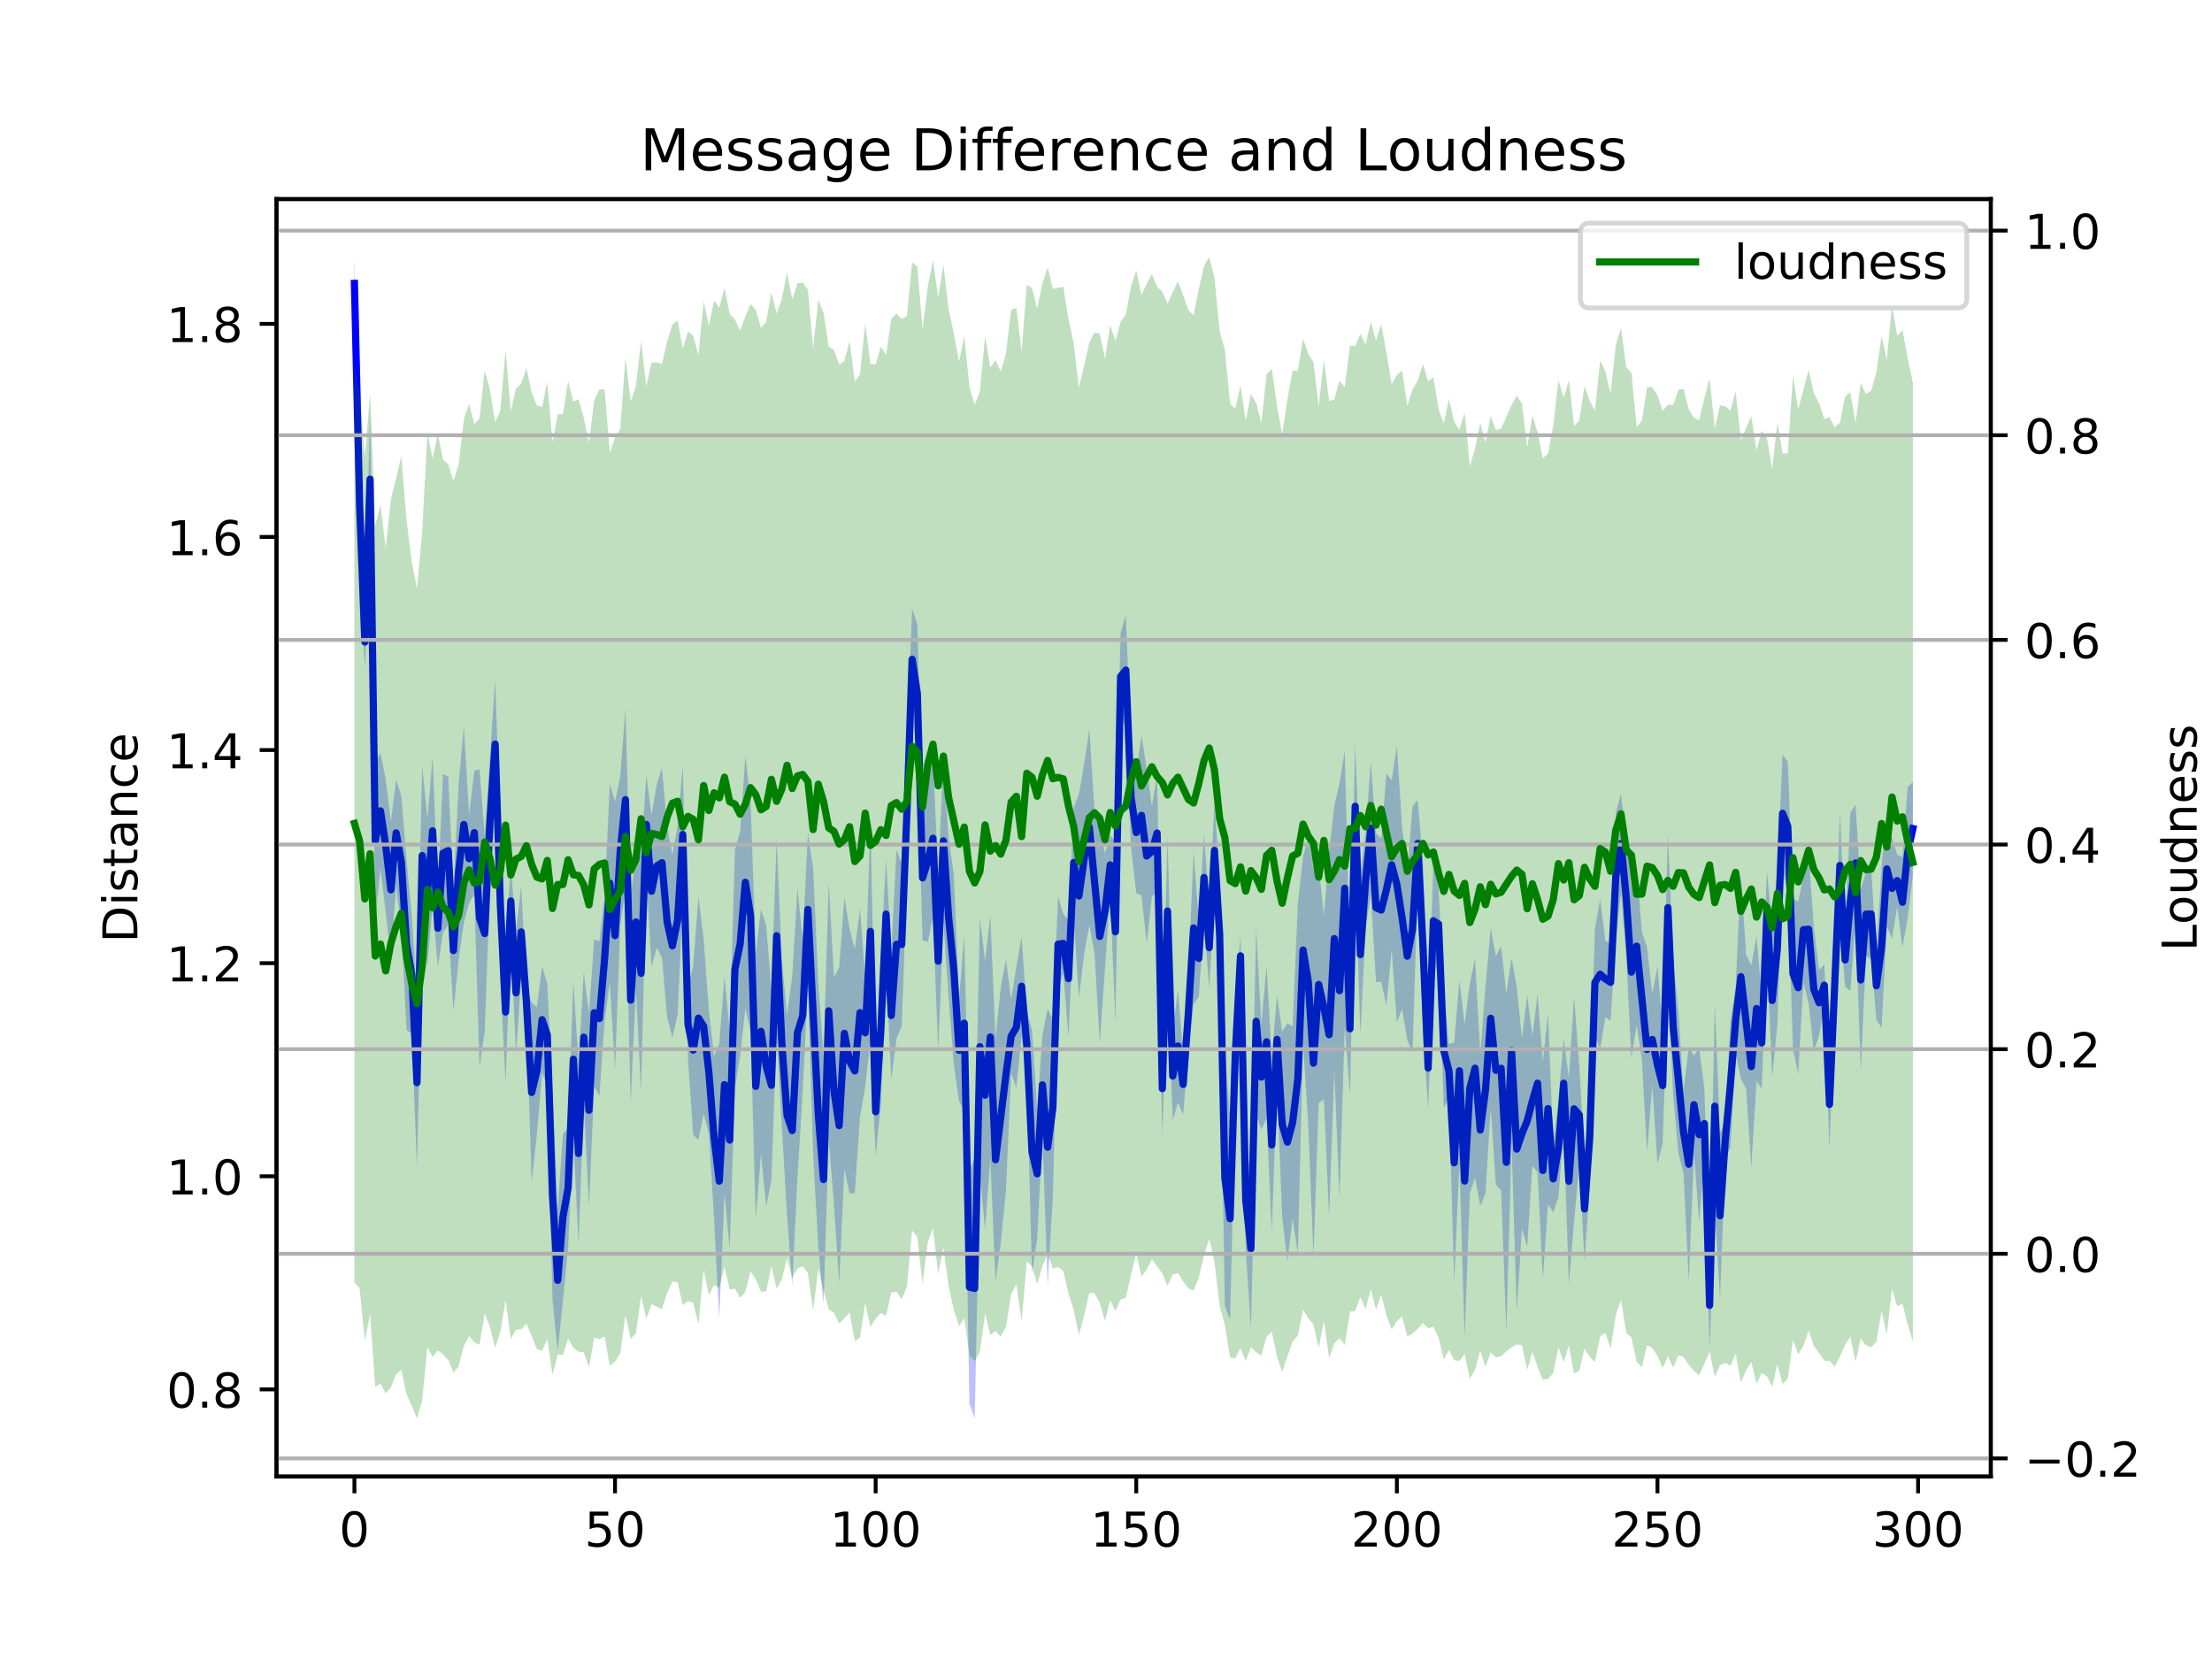 <?xml version="1.0" encoding="utf-8" standalone="no"?>
<!DOCTYPE svg PUBLIC "-//W3C//DTD SVG 1.1//EN"
  "http://www.w3.org/Graphics/SVG/1.1/DTD/svg11.dtd">
<!-- Created with matplotlib (https://matplotlib.org/) -->
<svg height="345.6pt" version="1.1" viewBox="0 0 460.8 345.6" width="460.8pt" xmlns="http://www.w3.org/2000/svg" xmlns:xlink="http://www.w3.org/1999/xlink">
 <defs>
  <style type="text/css">
*{stroke-linecap:butt;stroke-linejoin:round;}
  </style>
 </defs>
 <g id="figure_1">
  <g id="patch_1">
   <path d="M 0 345.6 
L 460.8 345.6 
L 460.8 0 
L 0 0 
z
" style="fill:#ffffff;"/>
  </g>
  <g id="axes_1">
   <g id="patch_2">
    <path d="M 57.6 307.584 
L 414.72 307.584 
L 414.72 41.472 
L 57.6 41.472 
z
" style="fill:#ffffff;"/>
   </g>
   <g id="PolyCollection_1">
    <path clip-path="url(#p5529926ddc)" d="M 73.833 53.568 
L 73.833 64.505 
L 74.919 117.281 
L 76.004 139.305 
L 77.09 114.044 
L 78.176 191.732 
L 79.262 180.935 
L 80.348 190.04 
L 81.433 199.551 
L 82.519 184.586 
L 83.605 193.273 
L 84.691 214.565 
L 85.777 215.331 
L 86.862 243.325 
L 87.948 197.005 
L 89.034 201.199 
L 90.12 188.589 
L 91.206 201.523 
L 92.291 194.233 
L 93.377 192.667 
L 94.463 210.743 
L 95.549 199.784 
L 96.635 192.163 
L 97.72 188.093 
L 98.806 186.343 
L 99.892 222.223 
L 100.978 214.934 
L 102.064 184.425 
L 103.149 168.419 
L 104.235 204.261 
L 105.321 225.673 
L 106.407 195.209 
L 107.493 219.624 
L 108.578 203.698 
L 109.664 211.81 
L 110.75 246.343 
L 111.836 236.41 
L 112.922 223.528 
L 114.007 226.154 
L 115.093 270.754 
L 116.179 281.412 
L 117.265 270.936 
L 118.351 259.83 
L 119.436 236.77 
L 120.522 259.179 
L 121.608 229.54 
L 122.694 251.434 
L 123.78 226.299 
L 124.865 228.263 
L 125.951 212.701 
L 127.037 204.66 
L 128.123 222.824 
L 129.209 192.95 
L 130.294 185.395 
L 131.38 229.909 
L 132.466 206.063 
L 133.552 227.308 
L 134.638 182.016 
L 135.723 201.45 
L 136.809 197.415 
L 137.895 199.532 
L 138.981 211.97 
L 140.067 216.102 
L 141.152 211.388 
L 142.238 188.161 
L 143.324 220.857 
L 144.41 236.392 
L 145.496 237.473 
L 146.581 232.025 
L 147.667 236.159 
L 148.753 253.901 
L 149.839 274.74 
L 150.925 248.495 
L 152.01 260.137 
L 153.096 226.773 
L 154.182 220.051 
L 155.268 210.128 
L 156.354 214.846 
L 157.439 253.961 
L 158.525 240.246 
L 159.611 251.337 
L 160.697 245.79 
L 161.783 215.242 
L 162.868 234.604 
L 163.954 253.177 
L 165.04 267.756 
L 166.126 245.228 
L 167.212 227.42 
L 168.297 205.359 
L 169.383 240.235 
L 170.469 259.83 
L 171.555 271.631 
L 172.641 237.397 
L 173.726 250.853 
L 174.812 267.448 
L 175.898 243.532 
L 176.984 248.684 
L 178.07 248.47 
L 179.155 232.639 
L 180.241 226.408 
L 181.327 216.737 
L 182.413 240.837 
L 183.499 230.115 
L 184.584 201.886 
L 185.67 224.811 
L 186.756 216.411 
L 187.842 213.669 
L 188.928 183.845 
L 190.013 147.91 
L 191.099 158.738 
L 192.185 195.89 
L 193.271 196.211 
L 194.357 190.905 
L 195.442 218.896 
L 196.528 192.139 
L 197.614 207.696 
L 198.7 221.782 
L 199.786 229.445 
L 200.871 231.383 
L 201.957 292.386 
L 203.043 295.488 
L 204.129 244.839 
L 205.215 256.117 
L 206.3 241.334 
L 207.386 266.995 
L 208.472 259.068 
L 209.558 247.845 
L 210.644 223.516 
L 211.729 226.617 
L 212.815 215.809 
L 213.901 224.688 
L 214.987 265.293 
L 216.073 257.934 
L 217.158 236.38 
L 218.244 267.8 
L 219.33 249.111 
L 220.416 206.606 
L 221.502 202.682 
L 222.587 216.043 
L 223.673 191.127 
L 224.759 207.884 
L 225.845 198.732 
L 226.931 192.748 
L 228.016 198.597 
L 229.102 217.4 
L 230.188 201.769 
L 231.274 186.316 
L 232.36 212.879 
L 233.445 150.02 
L 234.531 151.041 
L 235.617 176.54 
L 236.703 186.064 
L 237.789 186.522 
L 238.875 196.53 
L 239.96 186.868 
L 241.046 185.508 
L 242.132 236.574 
L 243.218 205.602 
L 244.304 233.345 
L 245.389 229.706 
L 246.475 232.205 
L 247.561 219.181 
L 248.647 209.169 
L 249.733 207.619 
L 250.818 191.977 
L 251.904 205.981 
L 252.99 186.98 
L 254.076 206.992 
L 255.162 272.169 
L 256.247 274.825 
L 257.333 230.896 
L 258.419 203.446 
L 259.505 260.142 
L 260.591 276.829 
L 261.676 232.052 
L 262.762 235.336 
L 263.848 232.88 
L 264.934 256.606 
L 266.02 225.696 
L 267.105 253.555 
L 268.191 262.711 
L 269.277 253.872 
L 270.363 261.12 
L 271.449 217.366 
L 272.534 234.235 
L 273.62 261.837 
L 274.706 229.793 
L 275.792 228.965 
L 276.878 253.662 
L 277.963 223.169 
L 279.049 249.68 
L 280.135 213.654 
L 281.221 228.227 
L 282.307 180.965 
L 283.392 215.551 
L 284.478 193.252 
L 285.564 186.425 
L 286.65 204.597 
L 287.736 204.53 
L 288.821 209.538 
L 289.907 197.732 
L 290.993 212.999 
L 292.079 210.165 
L 293.165 216.645 
L 294.25 219.211 
L 295.336 184.717 
L 296.422 214.326 
L 297.508 231.028 
L 298.594 203.758 
L 299.679 199.904 
L 300.765 230.734 
L 301.851 228.797 
L 302.937 267.303 
L 304.023 241.906 
L 305.108 278.66 
L 306.194 248.605 
L 307.28 245.385 
L 308.366 251.222 
L 309.452 248.626 
L 310.537 230.926 
L 311.623 246.787 
L 312.709 247.951 
L 313.795 277.333 
L 314.881 238.123 
L 315.966 273.191 
L 317.052 255.923 
L 318.138 259.769 
L 319.224 242.837 
L 320.31 244.237 
L 321.395 266.51 
L 322.481 250.852 
L 323.567 252.573 
L 324.653 249.339 
L 325.739 235.04 
L 326.824 267.583 
L 327.91 254.421 
L 328.996 242.448 
L 330.082 262.753 
L 331.168 247.272 
L 332.253 215.871 
L 333.339 218.555 
L 334.425 211.884 
L 335.511 212.636 
L 336.597 195.889 
L 337.682 186.031 
L 338.768 199.222 
L 339.854 220.513 
L 340.94 213.601 
L 342.026 220.675 
L 343.111 239.932 
L 344.197 226.067 
L 345.283 242.452 
L 346.369 238.172 
L 347.455 204.667 
L 348.54 227.863 
L 349.626 240.167 
L 350.712 244.342 
L 351.798 266.965 
L 352.884 240.351 
L 353.969 254.442 
L 355.055 241.283 
L 356.141 281.124 
L 357.227 251.88 
L 358.313 270.553 
L 359.398 241.712 
L 360.484 239.018 
L 361.57 219.455 
L 362.656 224.708 
L 363.742 226.764 
L 364.827 243.275 
L 365.913 225.236 
L 366.999 226.783 
L 368.085 198.231 
L 369.171 224.306 
L 370.256 213.669 
L 371.342 181.673 
L 372.428 185.559 
L 373.514 218.491 
L 374.6 223.663 
L 375.685 204.665 
L 376.771 209.007 
L 377.857 218.993 
L 378.943 215.715 
L 380.029 209.491 
L 381.114 239.351 
L 382.2 208.358 
L 383.286 191.493 
L 384.372 205.502 
L 385.458 206.458 
L 386.543 191.902 
L 387.629 223.065 
L 388.715 199.14 
L 389.801 199.726 
L 390.887 212.476 
L 391.972 214.138 
L 393.058 193.037 
L 394.144 195.589 
L 395.23 188.841 
L 396.316 197.403 
L 397.401 191.22 
L 398.487 182.339 
L 398.487 162.859 
L 398.487 162.859 
L 397.401 163.968 
L 396.316 178.53 
L 395.23 178.039 
L 394.144 174.573 
L 393.058 168.993 
L 391.972 180.391 
L 390.887 198.245 
L 389.801 181.086 
L 388.715 181.723 
L 387.629 185.222 
L 386.543 167.648 
L 385.458 169.26 
L 384.372 194.447 
L 383.286 169.071 
L 382.2 200.591 
L 381.114 220.789 
L 380.029 200.965 
L 378.943 202.076 
L 377.857 193.183 
L 376.771 178.151 
L 375.685 182.686 
L 374.6 187.867 
L 373.514 187.24 
L 372.428 158.711 
L 371.342 157.174 
L 370.256 181.531 
L 369.171 192.54 
L 368.085 181.421 
L 366.999 207.73 
L 365.913 194.961 
L 364.827 201.12 
L 363.742 198.836 
L 362.656 182.214 
L 361.57 205.532 
L 360.484 212.616 
L 359.398 233.565 
L 358.313 235.956 
L 357.227 208.973 
L 356.141 262.729 
L 355.055 226.835 
L 353.969 218.295 
L 352.884 219.905 
L 351.798 218.087 
L 350.712 227.252 
L 349.626 210.354 
L 348.54 199.818 
L 347.455 173.481 
L 346.369 214.116 
L 345.283 201.287 
L 344.197 207.004 
L 343.111 197.327 
L 342.026 194.083 
L 340.94 180.599 
L 339.854 184.512 
L 338.768 174.681 
L 337.682 165.416 
L 336.597 169.282 
L 335.511 196.639 
L 334.425 195.985 
L 333.339 187.329 
L 332.253 193.479 
L 331.168 226.7 
L 330.082 240.965 
L 328.996 222.027 
L 327.91 207.565 
L 326.824 224.569 
L 325.739 216.276 
L 324.653 229.089 
L 323.567 238.586 
L 322.481 211.043 
L 321.395 221.151 
L 320.31 207.045 
L 319.224 215.816 
L 318.138 207.293 
L 317.052 216.343 
L 315.966 205.573 
L 314.881 199.544 
L 313.795 206.945 
L 312.709 197.133 
L 311.623 199.133 
L 310.537 193.326 
L 309.452 205.549 
L 308.366 219.58 
L 307.28 199.653 
L 306.194 204.805 
L 305.108 213.395 
L 304.023 204.218 
L 302.937 217.133 
L 301.851 217.502 
L 300.765 206.972 
L 299.679 185.08 
L 298.594 179.868 
L 297.508 213.95 
L 296.422 179.456 
L 295.336 166.679 
L 294.25 168.011 
L 293.165 181.738 
L 292.079 172.191 
L 290.993 155.465 
L 289.907 162.587 
L 288.821 161.076 
L 287.736 174.649 
L 286.65 173.581 
L 285.564 158.602 
L 284.478 173.583 
L 283.392 182.179 
L 282.307 154.94 
L 281.221 200.404 
L 280.135 156.416 
L 279.049 163.081 
L 277.963 167.862 
L 276.878 177.437 
L 275.792 190.753 
L 274.706 180.379 
L 273.62 181.108 
L 272.534 174.573 
L 271.449 178.441 
L 270.363 188.303 
L 269.277 213.833 
L 268.191 213.162 
L 267.105 214.904 
L 266.02 207.369 
L 264.934 220.418 
L 263.848 201.173 
L 262.762 213.415 
L 261.676 193.483 
L 260.591 243.418 
L 259.505 239.822 
L 258.419 194.793 
L 257.333 208.412 
L 256.247 232.914 
L 255.162 218.756 
L 254.076 182.239 
L 252.99 167.341 
L 251.904 188.848 
L 250.818 173.623 
L 249.733 191.713 
L 248.647 177.434 
L 247.561 202.618 
L 246.475 219.606 
L 245.389 206.099 
L 244.304 214.967 
L 243.218 173.956 
L 242.132 217 
L 241.046 161.555 
L 239.96 167.882 
L 238.875 160.115 
L 237.789 153.174 
L 236.703 160.817 
L 235.617 155.526 
L 234.531 128.138 
L 233.445 131.839 
L 232.36 175.336 
L 231.274 174.018 
L 230.188 177.749 
L 229.102 172.783 
L 228.016 168.913 
L 226.931 151.87 
L 225.845 159.121 
L 224.759 165.424 
L 223.673 168.224 
L 222.587 191.684 
L 221.502 190.397 
L 220.416 186.749 
L 219.33 212.413 
L 218.244 210.184 
L 217.158 215.597 
L 216.073 231.131 
L 214.987 214.601 
L 213.901 210.743 
L 212.815 195.096 
L 211.729 201.398 
L 210.644 208.236 
L 209.558 199.854 
L 208.472 205.753 
L 207.386 216.209 
L 206.3 190.707 
L 205.215 200.181 
L 204.129 191.268 
L 203.043 241.319 
L 201.957 243.894 
L 200.871 194.904 
L 199.786 208.166 
L 198.7 182.274 
L 197.614 174.445 
L 196.528 158.211 
L 195.442 181.54 
L 194.357 158.345 
L 193.271 162.659 
L 192.185 169.889 
L 191.099 130.131 
L 190.013 126.783 
L 188.928 154.62 
L 187.842 179.836 
L 186.756 177.017 
L 185.67 198.279 
L 184.584 178.97 
L 183.499 198.958 
L 182.413 222.348 
L 181.327 171.303 
L 180.241 203.892 
L 179.155 189.282 
L 178.07 197.725 
L 176.984 193.459 
L 175.898 186.978 
L 174.812 201.544 
L 173.726 203.569 
L 172.641 183.762 
L 171.555 219.816 
L 170.469 204.679 
L 169.383 180.801 
L 168.297 173.556 
L 167.212 195.753 
L 166.126 185.043 
L 165.04 203.276 
L 163.954 211.498 
L 162.868 199.825 
L 161.783 174.62 
L 160.697 206.399 
L 159.611 192.822 
L 158.525 189.429 
L 157.439 198.678 
L 156.354 166.671 
L 155.268 157.453 
L 154.182 173.232 
L 153.096 177.007 
L 152.01 214.866 
L 150.925 203.397 
L 149.839 217.356 
L 148.753 220.03 
L 147.667 210.533 
L 146.581 195.567 
L 145.496 186.694 
L 144.41 201.117 
L 143.324 205.871 
L 142.238 159.513 
L 141.152 172.031 
L 140.067 177.979 
L 138.981 172.166 
L 137.895 159.911 
L 136.809 163.393 
L 135.723 169.874 
L 134.638 161.502 
L 133.552 178.201 
L 132.466 178.03 
L 131.38 186.805 
L 130.294 147.774 
L 129.209 161.701 
L 128.123 166.994 
L 127.037 163.289 
L 125.951 186.626 
L 124.865 196.104 
L 123.78 195.647 
L 122.694 211.139 
L 121.608 202.596 
L 120.522 221.395 
L 119.436 204.547 
L 118.351 235.08 
L 117.265 236.156 
L 116.179 252.029 
L 115.093 227.192 
L 114.007 204.952 
L 112.922 201.298 
L 111.836 209.782 
L 110.75 208.841 
L 109.664 205.856 
L 108.578 184.58 
L 107.493 194.023 
L 106.407 180.19 
L 105.321 195.961 
L 104.235 172.88 
L 103.149 141.6 
L 102.064 157.767 
L 100.978 174.016 
L 99.892 160.259 
L 98.806 160.566 
L 97.72 169.664 
L 96.635 151.362 
L 95.549 163.135 
L 94.463 185.275 
L 93.377 161.776 
L 92.291 161.219 
L 91.206 185.197 
L 90.12 157.549 
L 89.034 170.559 
L 87.948 159.461 
L 86.862 207.74 
L 85.777 190.758 
L 84.691 179.116 
L 83.605 165.826 
L 82.519 162.405 
L 81.433 171.186 
L 80.348 162.255 
L 79.262 156.9 
L 78.176 158.72 
L 77.09 85.6 
L 76.004 128.177 
L 74.919 93.358 
L 73.833 53.568 
z
" style="fill:#0000ff;fill-opacity:0.25;"/>
   </g>
   <g id="matplotlib.axis_1">
    <g id="xtick_1">
     <g id="line2d_1">
      <defs>
       <path d="M 0 0 
L 0 3.5 
" id="m01eed9f63b" style="stroke:#000000;stroke-width:0.8;"/>
      </defs>
      <g>
       <use style="stroke:#000000;stroke-width:0.8;" x="73.833" xlink:href="#m01eed9f63b" y="307.584"/>
      </g>
     </g>
     <g id="text_1">
      <!-- 0 -->
      <defs>
       <path d="M 31.781 66.406 
Q 24.172 66.406 20.328 58.906 
Q 16.5 51.422 16.5 36.375 
Q 16.5 21.391 20.328 13.891 
Q 24.172 6.391 31.781 6.391 
Q 39.453 6.391 43.281 13.891 
Q 47.125 21.391 47.125 36.375 
Q 47.125 51.422 43.281 58.906 
Q 39.453 66.406 31.781 66.406 
z
M 31.781 74.219 
Q 44.047 74.219 50.516 64.516 
Q 56.984 54.828 56.984 36.375 
Q 56.984 17.969 50.516 8.266 
Q 44.047 -1.422 31.781 -1.422 
Q 19.531 -1.422 13.062 8.266 
Q 6.594 17.969 6.594 36.375 
Q 6.594 54.828 13.062 64.516 
Q 19.531 74.219 31.781 74.219 
z
" id="DejaVuSans-48"/>
      </defs>
      <g transform="translate(70.651 322.182)scale(0.1 -0.1)">
       <use xlink:href="#DejaVuSans-48"/>
      </g>
     </g>
    </g>
    <g id="xtick_2">
     <g id="line2d_2">
      <g>
       <use style="stroke:#000000;stroke-width:0.8;" x="128.123" xlink:href="#m01eed9f63b" y="307.584"/>
      </g>
     </g>
     <g id="text_2">
      <!-- 50 -->
      <defs>
       <path d="M 10.797 72.906 
L 49.516 72.906 
L 49.516 64.594 
L 19.828 64.594 
L 19.828 46.734 
Q 21.969 47.469 24.109 47.828 
Q 26.266 48.188 28.422 48.188 
Q 40.625 48.188 47.75 41.5 
Q 54.891 34.812 54.891 23.391 
Q 54.891 11.625 47.562 5.094 
Q 40.234 -1.422 26.906 -1.422 
Q 22.312 -1.422 17.547 -0.641 
Q 12.797 0.141 7.719 1.703 
L 7.719 11.625 
Q 12.109 9.234 16.797 8.062 
Q 21.484 6.891 26.703 6.891 
Q 35.156 6.891 40.078 11.328 
Q 45.016 15.766 45.016 23.391 
Q 45.016 31 40.078 35.438 
Q 35.156 39.891 26.703 39.891 
Q 22.75 39.891 18.812 39.016 
Q 14.891 38.141 10.797 36.281 
z
" id="DejaVuSans-53"/>
      </defs>
      <g transform="translate(121.76 322.182)scale(0.1 -0.1)">
       <use xlink:href="#DejaVuSans-53"/>
       <use x="63.623" xlink:href="#DejaVuSans-48"/>
      </g>
     </g>
    </g>
    <g id="xtick_3">
     <g id="line2d_3">
      <g>
       <use style="stroke:#000000;stroke-width:0.8;" x="182.413" xlink:href="#m01eed9f63b" y="307.584"/>
      </g>
     </g>
     <g id="text_3">
      <!-- 100 -->
      <defs>
       <path d="M 12.406 8.297 
L 28.516 8.297 
L 28.516 63.922 
L 10.984 60.406 
L 10.984 69.391 
L 28.422 72.906 
L 38.281 72.906 
L 38.281 8.297 
L 54.391 8.297 
L 54.391 0 
L 12.406 0 
z
" id="DejaVuSans-49"/>
      </defs>
      <g transform="translate(172.869 322.182)scale(0.1 -0.1)">
       <use xlink:href="#DejaVuSans-49"/>
       <use x="63.623" xlink:href="#DejaVuSans-48"/>
       <use x="127.246" xlink:href="#DejaVuSans-48"/>
      </g>
     </g>
    </g>
    <g id="xtick_4">
     <g id="line2d_4">
      <g>
       <use style="stroke:#000000;stroke-width:0.8;" x="236.703" xlink:href="#m01eed9f63b" y="307.584"/>
      </g>
     </g>
     <g id="text_4">
      <!-- 150 -->
      <g transform="translate(227.159 322.182)scale(0.1 -0.1)">
       <use xlink:href="#DejaVuSans-49"/>
       <use x="63.623" xlink:href="#DejaVuSans-53"/>
       <use x="127.246" xlink:href="#DejaVuSans-48"/>
      </g>
     </g>
    </g>
    <g id="xtick_5">
     <g id="line2d_5">
      <g>
       <use style="stroke:#000000;stroke-width:0.8;" x="290.993" xlink:href="#m01eed9f63b" y="307.584"/>
      </g>
     </g>
     <g id="text_5">
      <!-- 200 -->
      <defs>
       <path d="M 19.188 8.297 
L 53.609 8.297 
L 53.609 0 
L 7.328 0 
L 7.328 8.297 
Q 12.938 14.109 22.625 23.891 
Q 32.328 33.688 34.812 36.531 
Q 39.547 41.844 41.422 45.531 
Q 43.312 49.219 43.312 52.781 
Q 43.312 58.594 39.234 62.25 
Q 35.156 65.922 28.609 65.922 
Q 23.969 65.922 18.812 64.312 
Q 13.672 62.703 7.812 59.422 
L 7.812 69.391 
Q 13.766 71.781 18.938 73 
Q 24.125 74.219 28.422 74.219 
Q 39.75 74.219 46.484 68.547 
Q 53.219 62.891 53.219 53.422 
Q 53.219 48.922 51.531 44.891 
Q 49.859 40.875 45.406 35.406 
Q 44.188 33.984 37.641 27.219 
Q 31.109 20.453 19.188 8.297 
z
" id="DejaVuSans-50"/>
      </defs>
      <g transform="translate(281.449 322.182)scale(0.1 -0.1)">
       <use xlink:href="#DejaVuSans-50"/>
       <use x="63.623" xlink:href="#DejaVuSans-48"/>
       <use x="127.246" xlink:href="#DejaVuSans-48"/>
      </g>
     </g>
    </g>
    <g id="xtick_6">
     <g id="line2d_6">
      <g>
       <use style="stroke:#000000;stroke-width:0.8;" x="345.283" xlink:href="#m01eed9f63b" y="307.584"/>
      </g>
     </g>
     <g id="text_6">
      <!-- 250 -->
      <g transform="translate(335.739 322.182)scale(0.1 -0.1)">
       <use xlink:href="#DejaVuSans-50"/>
       <use x="63.623" xlink:href="#DejaVuSans-53"/>
       <use x="127.246" xlink:href="#DejaVuSans-48"/>
      </g>
     </g>
    </g>
    <g id="xtick_7">
     <g id="line2d_7">
      <g>
       <use style="stroke:#000000;stroke-width:0.8;" x="399.573" xlink:href="#m01eed9f63b" y="307.584"/>
      </g>
     </g>
     <g id="text_7">
      <!-- 300 -->
      <defs>
       <path d="M 40.578 39.312 
Q 47.656 37.797 51.625 33 
Q 55.609 28.219 55.609 21.188 
Q 55.609 10.406 48.188 4.484 
Q 40.766 -1.422 27.094 -1.422 
Q 22.516 -1.422 17.656 -0.516 
Q 12.797 0.391 7.625 2.203 
L 7.625 11.719 
Q 11.719 9.328 16.594 8.109 
Q 21.484 6.891 26.812 6.891 
Q 36.078 6.891 40.938 10.547 
Q 45.797 14.203 45.797 21.188 
Q 45.797 27.641 41.281 31.266 
Q 36.766 34.906 28.719 34.906 
L 20.219 34.906 
L 20.219 43.016 
L 29.109 43.016 
Q 36.375 43.016 40.234 45.922 
Q 44.094 48.828 44.094 54.297 
Q 44.094 59.906 40.109 62.906 
Q 36.141 65.922 28.719 65.922 
Q 24.656 65.922 20.016 65.031 
Q 15.375 64.156 9.812 62.312 
L 9.812 71.094 
Q 15.438 72.656 20.344 73.438 
Q 25.25 74.219 29.594 74.219 
Q 40.828 74.219 47.359 69.109 
Q 53.906 64.016 53.906 55.328 
Q 53.906 49.266 50.438 45.094 
Q 46.969 40.922 40.578 39.312 
z
" id="DejaVuSans-51"/>
      </defs>
      <g transform="translate(390.029 322.182)scale(0.1 -0.1)">
       <use xlink:href="#DejaVuSans-51"/>
       <use x="63.623" xlink:href="#DejaVuSans-48"/>
       <use x="127.246" xlink:href="#DejaVuSans-48"/>
      </g>
     </g>
    </g>
   </g>
   <g id="matplotlib.axis_2">
    <g id="ytick_1">
     <g id="line2d_8">
      <defs>
       <path d="M 0 0 
L -3.5 0 
" id="mc5f04e51cc" style="stroke:#000000;stroke-width:0.8;"/>
      </defs>
      <g>
       <use style="stroke:#000000;stroke-width:0.8;" x="57.6" xlink:href="#mc5f04e51cc" y="289.433"/>
      </g>
     </g>
     <g id="text_8">
      <!-- 0.8 -->
      <defs>
       <path d="M 10.688 12.406 
L 21 12.406 
L 21 0 
L 10.688 0 
z
" id="DejaVuSans-46"/>
       <path d="M 31.781 34.625 
Q 24.75 34.625 20.719 30.859 
Q 16.703 27.094 16.703 20.516 
Q 16.703 13.922 20.719 10.156 
Q 24.75 6.391 31.781 6.391 
Q 38.812 6.391 42.859 10.172 
Q 46.922 13.969 46.922 20.516 
Q 46.922 27.094 42.891 30.859 
Q 38.875 34.625 31.781 34.625 
z
M 21.922 38.812 
Q 15.578 40.375 12.031 44.719 
Q 8.5 49.078 8.5 55.328 
Q 8.5 64.062 14.719 69.141 
Q 20.953 74.219 31.781 74.219 
Q 42.672 74.219 48.875 69.141 
Q 55.078 64.062 55.078 55.328 
Q 55.078 49.078 51.531 44.719 
Q 48 40.375 41.703 38.812 
Q 48.828 37.156 52.797 32.312 
Q 56.781 27.484 56.781 20.516 
Q 56.781 9.906 50.312 4.234 
Q 43.844 -1.422 31.781 -1.422 
Q 19.734 -1.422 13.25 4.234 
Q 6.781 9.906 6.781 20.516 
Q 6.781 27.484 10.781 32.312 
Q 14.797 37.156 21.922 38.812 
z
M 18.312 54.391 
Q 18.312 48.734 21.844 45.562 
Q 25.391 42.391 31.781 42.391 
Q 38.141 42.391 41.719 45.562 
Q 45.312 48.734 45.312 54.391 
Q 45.312 60.062 41.719 63.234 
Q 38.141 66.406 31.781 66.406 
Q 25.391 66.406 21.844 63.234 
Q 18.312 60.062 18.312 54.391 
z
" id="DejaVuSans-56"/>
      </defs>
      <g transform="translate(34.697 293.232)scale(0.1 -0.1)">
       <use xlink:href="#DejaVuSans-48"/>
       <use x="63.623" xlink:href="#DejaVuSans-46"/>
       <use x="95.41" xlink:href="#DejaVuSans-56"/>
      </g>
     </g>
    </g>
    <g id="ytick_2">
     <g id="line2d_9">
      <g>
       <use style="stroke:#000000;stroke-width:0.8;" x="57.6" xlink:href="#mc5f04e51cc" y="245.039"/>
      </g>
     </g>
     <g id="text_9">
      <!-- 1.0 -->
      <g transform="translate(34.697 248.838)scale(0.1 -0.1)">
       <use xlink:href="#DejaVuSans-49"/>
       <use x="63.623" xlink:href="#DejaVuSans-46"/>
       <use x="95.41" xlink:href="#DejaVuSans-48"/>
      </g>
     </g>
    </g>
    <g id="ytick_3">
     <g id="line2d_10">
      <g>
       <use style="stroke:#000000;stroke-width:0.8;" x="57.6" xlink:href="#mc5f04e51cc" y="200.645"/>
      </g>
     </g>
     <g id="text_10">
      <!-- 1.2 -->
      <g transform="translate(34.697 204.445)scale(0.1 -0.1)">
       <use xlink:href="#DejaVuSans-49"/>
       <use x="63.623" xlink:href="#DejaVuSans-46"/>
       <use x="95.41" xlink:href="#DejaVuSans-50"/>
      </g>
     </g>
    </g>
    <g id="ytick_4">
     <g id="line2d_11">
      <g>
       <use style="stroke:#000000;stroke-width:0.8;" x="57.6" xlink:href="#mc5f04e51cc" y="156.251"/>
      </g>
     </g>
     <g id="text_11">
      <!-- 1.4 -->
      <defs>
       <path d="M 37.797 64.312 
L 12.891 25.391 
L 37.797 25.391 
z
M 35.203 72.906 
L 47.609 72.906 
L 47.609 25.391 
L 58.016 25.391 
L 58.016 17.188 
L 47.609 17.188 
L 47.609 0 
L 37.797 0 
L 37.797 17.188 
L 4.891 17.188 
L 4.891 26.703 
z
" id="DejaVuSans-52"/>
      </defs>
      <g transform="translate(34.697 160.051)scale(0.1 -0.1)">
       <use xlink:href="#DejaVuSans-49"/>
       <use x="63.623" xlink:href="#DejaVuSans-46"/>
       <use x="95.41" xlink:href="#DejaVuSans-52"/>
      </g>
     </g>
    </g>
    <g id="ytick_5">
     <g id="line2d_12">
      <g>
       <use style="stroke:#000000;stroke-width:0.8;" x="57.6" xlink:href="#mc5f04e51cc" y="111.857"/>
      </g>
     </g>
     <g id="text_12">
      <!-- 1.6 -->
      <defs>
       <path d="M 33.016 40.375 
Q 26.375 40.375 22.484 35.828 
Q 18.609 31.297 18.609 23.391 
Q 18.609 15.531 22.484 10.953 
Q 26.375 6.391 33.016 6.391 
Q 39.656 6.391 43.531 10.953 
Q 47.406 15.531 47.406 23.391 
Q 47.406 31.297 43.531 35.828 
Q 39.656 40.375 33.016 40.375 
z
M 52.594 71.297 
L 52.594 62.312 
Q 48.875 64.062 45.094 64.984 
Q 41.312 65.922 37.594 65.922 
Q 27.828 65.922 22.672 59.328 
Q 17.531 52.734 16.797 39.406 
Q 19.672 43.656 24.016 45.922 
Q 28.375 48.188 33.594 48.188 
Q 44.578 48.188 50.953 41.516 
Q 57.328 34.859 57.328 23.391 
Q 57.328 12.156 50.688 5.359 
Q 44.047 -1.422 33.016 -1.422 
Q 20.359 -1.422 13.672 8.266 
Q 6.984 17.969 6.984 36.375 
Q 6.984 53.656 15.188 63.938 
Q 23.391 74.219 37.203 74.219 
Q 40.922 74.219 44.703 73.484 
Q 48.484 72.75 52.594 71.297 
z
" id="DejaVuSans-54"/>
      </defs>
      <g transform="translate(34.697 115.657)scale(0.1 -0.1)">
       <use xlink:href="#DejaVuSans-49"/>
       <use x="63.623" xlink:href="#DejaVuSans-46"/>
       <use x="95.41" xlink:href="#DejaVuSans-54"/>
      </g>
     </g>
    </g>
    <g id="ytick_6">
     <g id="line2d_13">
      <g>
       <use style="stroke:#000000;stroke-width:0.8;" x="57.6" xlink:href="#mc5f04e51cc" y="67.463"/>
      </g>
     </g>
     <g id="text_13">
      <!-- 1.8 -->
      <g transform="translate(34.697 71.263)scale(0.1 -0.1)">
       <use xlink:href="#DejaVuSans-49"/>
       <use x="63.623" xlink:href="#DejaVuSans-46"/>
       <use x="95.41" xlink:href="#DejaVuSans-56"/>
      </g>
     </g>
    </g>
    <g id="text_14">
     <!-- Distance -->
     <defs>
      <path d="M 19.672 64.797 
L 19.672 8.109 
L 31.594 8.109 
Q 46.688 8.109 53.688 14.938 
Q 60.688 21.781 60.688 36.531 
Q 60.688 51.172 53.688 57.984 
Q 46.688 64.797 31.594 64.797 
z
M 9.812 72.906 
L 30.078 72.906 
Q 51.266 72.906 61.172 64.094 
Q 71.094 55.281 71.094 36.531 
Q 71.094 17.672 61.125 8.828 
Q 51.172 0 30.078 0 
L 9.812 0 
z
" id="DejaVuSans-68"/>
      <path d="M 9.422 54.688 
L 18.406 54.688 
L 18.406 0 
L 9.422 0 
z
M 9.422 75.984 
L 18.406 75.984 
L 18.406 64.594 
L 9.422 64.594 
z
" id="DejaVuSans-105"/>
      <path d="M 44.281 53.078 
L 44.281 44.578 
Q 40.484 46.531 36.375 47.5 
Q 32.281 48.484 27.875 48.484 
Q 21.188 48.484 17.844 46.438 
Q 14.5 44.391 14.5 40.281 
Q 14.5 37.156 16.891 35.375 
Q 19.281 33.594 26.516 31.984 
L 29.594 31.297 
Q 39.156 29.25 43.188 25.516 
Q 47.219 21.781 47.219 15.094 
Q 47.219 7.469 41.188 3.016 
Q 35.156 -1.422 24.609 -1.422 
Q 20.219 -1.422 15.453 -0.562 
Q 10.688 0.297 5.422 2 
L 5.422 11.281 
Q 10.406 8.688 15.234 7.391 
Q 20.062 6.109 24.812 6.109 
Q 31.156 6.109 34.562 8.281 
Q 37.984 10.453 37.984 14.406 
Q 37.984 18.062 35.516 20.016 
Q 33.062 21.969 24.703 23.781 
L 21.578 24.516 
Q 13.234 26.266 9.516 29.906 
Q 5.812 33.547 5.812 39.891 
Q 5.812 47.609 11.281 51.797 
Q 16.75 56 26.812 56 
Q 31.781 56 36.172 55.266 
Q 40.578 54.547 44.281 53.078 
z
" id="DejaVuSans-115"/>
      <path d="M 18.312 70.219 
L 18.312 54.688 
L 36.812 54.688 
L 36.812 47.703 
L 18.312 47.703 
L 18.312 18.016 
Q 18.312 11.328 20.141 9.422 
Q 21.969 7.516 27.594 7.516 
L 36.812 7.516 
L 36.812 0 
L 27.594 0 
Q 17.188 0 13.234 3.875 
Q 9.281 7.766 9.281 18.016 
L 9.281 47.703 
L 2.688 47.703 
L 2.688 54.688 
L 9.281 54.688 
L 9.281 70.219 
z
" id="DejaVuSans-116"/>
      <path d="M 34.281 27.484 
Q 23.391 27.484 19.188 25 
Q 14.984 22.516 14.984 16.5 
Q 14.984 11.719 18.141 8.906 
Q 21.297 6.109 26.703 6.109 
Q 34.188 6.109 38.703 11.406 
Q 43.219 16.703 43.219 25.484 
L 43.219 27.484 
z
M 52.203 31.203 
L 52.203 0 
L 43.219 0 
L 43.219 8.297 
Q 40.141 3.328 35.547 0.953 
Q 30.953 -1.422 24.312 -1.422 
Q 15.922 -1.422 10.953 3.297 
Q 6 8.016 6 15.922 
Q 6 25.141 12.172 29.828 
Q 18.359 34.516 30.609 34.516 
L 43.219 34.516 
L 43.219 35.406 
Q 43.219 41.609 39.141 45 
Q 35.062 48.391 27.688 48.391 
Q 23 48.391 18.547 47.266 
Q 14.109 46.141 10.016 43.891 
L 10.016 52.203 
Q 14.938 54.109 19.578 55.047 
Q 24.219 56 28.609 56 
Q 40.484 56 46.344 49.844 
Q 52.203 43.703 52.203 31.203 
z
" id="DejaVuSans-97"/>
      <path d="M 54.891 33.016 
L 54.891 0 
L 45.906 0 
L 45.906 32.719 
Q 45.906 40.484 42.875 44.328 
Q 39.844 48.188 33.797 48.188 
Q 26.516 48.188 22.312 43.547 
Q 18.109 38.922 18.109 30.906 
L 18.109 0 
L 9.078 0 
L 9.078 54.688 
L 18.109 54.688 
L 18.109 46.188 
Q 21.344 51.125 25.703 53.562 
Q 30.078 56 35.797 56 
Q 45.219 56 50.047 50.172 
Q 54.891 44.344 54.891 33.016 
z
" id="DejaVuSans-110"/>
      <path d="M 48.781 52.594 
L 48.781 44.188 
Q 44.969 46.297 41.141 47.344 
Q 37.312 48.391 33.406 48.391 
Q 24.656 48.391 19.812 42.844 
Q 14.984 37.312 14.984 27.297 
Q 14.984 17.281 19.812 11.734 
Q 24.656 6.203 33.406 6.203 
Q 37.312 6.203 41.141 7.25 
Q 44.969 8.297 48.781 10.406 
L 48.781 2.094 
Q 45.016 0.344 40.984 -0.531 
Q 36.969 -1.422 32.422 -1.422 
Q 20.062 -1.422 12.781 6.344 
Q 5.516 14.109 5.516 27.297 
Q 5.516 40.672 12.859 48.328 
Q 20.219 56 33.016 56 
Q 37.156 56 41.109 55.141 
Q 45.062 54.297 48.781 52.594 
z
" id="DejaVuSans-99"/>
      <path d="M 56.203 29.594 
L 56.203 25.203 
L 14.891 25.203 
Q 15.484 15.922 20.484 11.062 
Q 25.484 6.203 34.422 6.203 
Q 39.594 6.203 44.453 7.469 
Q 49.312 8.734 54.109 11.281 
L 54.109 2.781 
Q 49.266 0.734 44.188 -0.344 
Q 39.109 -1.422 33.891 -1.422 
Q 20.797 -1.422 13.156 6.188 
Q 5.516 13.812 5.516 26.812 
Q 5.516 40.234 12.766 48.109 
Q 20.016 56 32.328 56 
Q 43.359 56 49.781 48.891 
Q 56.203 41.797 56.203 29.594 
z
M 47.219 32.234 
Q 47.125 39.594 43.094 43.984 
Q 39.062 48.391 32.422 48.391 
Q 24.906 48.391 20.391 44.141 
Q 15.875 39.891 15.188 32.172 
z
" id="DejaVuSans-101"/>
     </defs>
     <g transform="translate(28.617 196.391)rotate(-90)scale(0.1 -0.1)">
      <use xlink:href="#DejaVuSans-68"/>
      <use x="77.002" xlink:href="#DejaVuSans-105"/>
      <use x="104.785" xlink:href="#DejaVuSans-115"/>
      <use x="156.885" xlink:href="#DejaVuSans-116"/>
      <use x="196.094" xlink:href="#DejaVuSans-97"/>
      <use x="257.373" xlink:href="#DejaVuSans-110"/>
      <use x="320.752" xlink:href="#DejaVuSans-99"/>
      <use x="375.732" xlink:href="#DejaVuSans-101"/>
     </g>
    </g>
   </g>
   <g id="line2d_14">
    <path clip-path="url(#p5529926ddc)" d="M 73.833 59.036 
L 74.919 105.32 
L 76.004 133.741 
L 77.09 99.822 
L 78.176 175.226 
L 79.262 168.918 
L 80.348 176.148 
L 81.433 185.369 
L 82.519 173.495 
L 83.605 179.55 
L 84.691 196.84 
L 85.777 203.045 
L 86.862 225.532 
L 87.948 178.233 
L 89.034 185.879 
L 90.12 173.069 
L 91.206 193.36 
L 92.291 177.726 
L 93.377 177.222 
L 94.463 198.009 
L 95.549 181.46 
L 96.635 171.762 
L 97.72 178.878 
L 98.806 173.454 
L 99.892 191.241 
L 100.978 194.475 
L 102.064 171.096 
L 103.149 155.009 
L 104.235 188.571 
L 105.321 210.817 
L 106.407 187.699 
L 107.493 206.824 
L 108.578 194.139 
L 109.664 208.833 
L 110.75 227.592 
L 111.836 223.096 
L 112.922 212.413 
L 114.007 215.553 
L 115.093 248.973 
L 116.179 266.72 
L 117.265 253.546 
L 118.351 247.455 
L 119.436 220.659 
L 120.522 240.287 
L 121.608 216.068 
L 122.694 231.286 
L 123.78 210.973 
L 124.865 212.184 
L 125.951 199.664 
L 127.037 183.975 
L 128.123 194.909 
L 129.209 177.326 
L 130.294 166.585 
L 131.38 208.357 
L 132.466 192.047 
L 133.552 202.755 
L 134.638 171.759 
L 135.723 185.662 
L 136.809 180.404 
L 137.895 179.721 
L 138.981 192.068 
L 140.067 197.04 
L 141.152 191.709 
L 142.238 173.837 
L 143.324 213.364 
L 144.41 218.754 
L 145.496 212.083 
L 146.581 213.796 
L 147.667 223.346 
L 148.753 236.966 
L 149.839 246.048 
L 150.925 225.946 
L 152.01 237.501 
L 153.096 201.89 
L 154.182 196.642 
L 155.268 183.791 
L 156.354 190.758 
L 157.439 226.319 
L 158.525 214.837 
L 159.611 222.08 
L 160.697 226.094 
L 161.783 194.931 
L 162.868 217.214 
L 163.954 232.337 
L 165.04 235.516 
L 166.126 215.136 
L 167.212 211.586 
L 168.297 189.458 
L 170.469 232.255 
L 171.555 245.724 
L 172.641 210.58 
L 173.726 227.211 
L 174.812 234.496 
L 175.898 215.255 
L 176.984 221.072 
L 178.07 223.097 
L 179.155 210.96 
L 180.241 215.15 
L 181.327 194.02 
L 182.413 231.592 
L 183.499 214.536 
L 184.584 190.428 
L 185.67 211.545 
L 186.756 196.714 
L 187.842 196.752 
L 188.928 169.232 
L 190.013 137.347 
L 191.099 144.435 
L 192.185 182.89 
L 193.271 179.435 
L 194.357 174.625 
L 195.442 200.218 
L 196.528 175.175 
L 197.614 191.07 
L 198.7 202.028 
L 199.786 218.805 
L 200.871 213.144 
L 201.957 268.14 
L 203.043 268.404 
L 204.129 218.053 
L 205.215 228.149 
L 206.3 216.02 
L 207.386 241.602 
L 209.558 223.85 
L 210.644 215.876 
L 211.729 214.007 
L 212.815 205.452 
L 213.901 217.716 
L 214.987 239.947 
L 216.073 244.532 
L 217.158 225.989 
L 218.244 238.992 
L 219.33 230.762 
L 220.416 196.678 
L 221.502 196.539 
L 222.587 203.864 
L 223.673 179.676 
L 224.759 186.654 
L 225.845 178.927 
L 226.931 172.309 
L 229.102 195.091 
L 230.188 189.759 
L 231.274 180.167 
L 232.36 194.107 
L 233.445 140.929 
L 234.531 139.59 
L 235.617 166.033 
L 236.703 173.44 
L 237.789 169.848 
L 238.875 178.323 
L 239.96 177.375 
L 241.046 173.531 
L 242.132 226.787 
L 243.218 189.779 
L 244.304 224.156 
L 245.389 217.903 
L 246.475 225.906 
L 247.561 210.9 
L 248.647 193.301 
L 249.733 199.666 
L 250.818 182.8 
L 251.904 197.414 
L 252.99 177.161 
L 254.076 194.615 
L 255.162 245.463 
L 256.247 253.87 
L 257.333 219.654 
L 258.419 199.119 
L 259.505 249.982 
L 260.591 260.123 
L 261.676 212.768 
L 262.762 224.375 
L 263.848 217.027 
L 264.934 238.512 
L 266.02 216.532 
L 267.105 234.229 
L 268.191 237.936 
L 269.277 233.852 
L 270.363 224.712 
L 271.449 197.904 
L 272.534 204.404 
L 273.62 221.472 
L 274.706 205.086 
L 275.792 209.859 
L 276.878 215.549 
L 277.963 195.516 
L 279.049 206.381 
L 280.135 185.035 
L 281.221 214.315 
L 282.307 167.953 
L 283.392 198.865 
L 284.478 183.418 
L 285.564 172.514 
L 286.65 189.089 
L 287.736 189.589 
L 288.821 185.307 
L 289.907 180.16 
L 290.993 184.232 
L 292.079 191.178 
L 293.165 199.191 
L 294.25 193.611 
L 295.336 175.698 
L 296.422 196.891 
L 297.508 222.489 
L 298.594 191.813 
L 299.679 192.492 
L 300.765 218.853 
L 301.851 223.149 
L 302.937 242.218 
L 304.023 223.062 
L 305.108 246.028 
L 306.194 226.705 
L 307.28 222.519 
L 308.366 235.401 
L 309.452 227.088 
L 310.537 212.126 
L 311.623 222.96 
L 312.709 222.542 
L 313.795 242.139 
L 314.881 218.833 
L 315.966 239.382 
L 317.052 236.133 
L 318.138 233.531 
L 319.224 229.327 
L 320.31 225.641 
L 321.395 243.831 
L 322.481 230.947 
L 323.567 245.58 
L 324.653 239.214 
L 325.739 225.658 
L 326.824 246.076 
L 327.91 230.993 
L 328.996 232.237 
L 330.082 251.859 
L 331.168 236.986 
L 332.253 204.675 
L 333.339 202.942 
L 334.425 203.934 
L 335.511 204.637 
L 336.597 182.586 
L 337.682 175.723 
L 338.768 186.951 
L 339.854 202.513 
L 340.94 197.1 
L 343.111 218.63 
L 344.197 216.536 
L 345.283 221.87 
L 346.369 226.144 
L 347.455 189.074 
L 348.54 213.841 
L 350.712 235.797 
L 351.798 242.526 
L 352.884 230.128 
L 353.969 236.369 
L 355.055 234.059 
L 356.141 271.927 
L 357.227 230.427 
L 358.313 253.255 
L 359.398 237.638 
L 360.484 225.817 
L 361.57 212.493 
L 362.656 203.461 
L 364.827 222.198 
L 365.913 210.098 
L 366.999 217.257 
L 368.085 189.826 
L 369.171 208.423 
L 370.256 197.6 
L 371.342 169.424 
L 372.428 172.135 
L 373.514 202.866 
L 374.6 205.765 
L 375.685 193.675 
L 376.771 193.579 
L 377.857 206.088 
L 378.943 208.896 
L 380.029 205.228 
L 381.114 230.07 
L 383.286 180.282 
L 384.372 199.974 
L 385.458 187.859 
L 386.543 179.775 
L 387.629 204.144 
L 388.715 190.432 
L 389.801 190.406 
L 390.887 205.36 
L 391.972 197.265 
L 393.058 181.015 
L 394.144 185.081 
L 395.23 183.44 
L 396.316 187.967 
L 397.401 177.594 
L 398.487 172.599 
L 398.487 172.599 
" style="fill:none;stroke:#0000ff;stroke-linecap:square;stroke-width:1.5;"/>
   </g>
   <g id="patch_3">
    <path d="M 57.6 307.584 
L 57.6 41.472 
" style="fill:none;stroke:#000000;stroke-linecap:square;stroke-linejoin:miter;stroke-width:0.8;"/>
   </g>
   <g id="patch_4">
    <path d="M 414.72 307.584 
L 414.72 41.472 
" style="fill:none;stroke:#000000;stroke-linecap:square;stroke-linejoin:miter;stroke-width:0.8;"/>
   </g>
   <g id="patch_5">
    <path d="M 57.6 307.584 
L 414.72 307.584 
" style="fill:none;stroke:#000000;stroke-linecap:square;stroke-linejoin:miter;stroke-width:0.8;"/>
   </g>
   <g id="patch_6">
    <path d="M 57.6 41.472 
L 414.72 41.472 
" style="fill:none;stroke:#000000;stroke-linecap:square;stroke-linejoin:miter;stroke-width:0.8;"/>
   </g>
  </g>
  <g id="axes_2">
   <g id="PolyCollection_2">
    <path clip-path="url(#p5529926ddc)" d="M 73.833 75.916 
L 73.833 267.144 
L 74.919 268.366 
L 76.004 279.32 
L 77.09 273.714 
L 78.176 288.926 
L 79.262 288.212 
L 80.348 290.264 
L 81.433 288.99 
L 82.519 286.28 
L 83.605 285.384 
L 84.691 290.392 
L 85.777 292.862 
L 86.862 295.488 
L 87.948 291.748 
L 89.034 280.562 
L 90.12 282.675 
L 91.206 281.308 
L 92.291 282.126 
L 93.377 283.323 
L 94.463 285.947 
L 95.549 284.606 
L 96.635 280.365 
L 97.72 278.347 
L 98.806 279.603 
L 99.892 280.097 
L 100.978 273.642 
L 102.064 276.401 
L 103.149 280.783 
L 104.235 277.421 
L 105.321 270.795 
L 106.407 278.881 
L 107.493 277.026 
L 108.578 276.916 
L 109.664 275.746 
L 110.75 278.337 
L 111.836 281.033 
L 112.922 281.412 
L 114.007 278.924 
L 115.093 286.404 
L 116.179 282.219 
L 117.265 282.264 
L 118.351 278.862 
L 119.436 280.766 
L 120.522 281.58 
L 121.608 281.672 
L 122.694 284.832 
L 123.78 278.624 
L 124.865 278.984 
L 125.951 278.422 
L 127.037 284.569 
L 128.123 283.609 
L 129.209 281.927 
L 130.294 273.934 
L 131.38 278.904 
L 132.466 277.736 
L 133.552 270.025 
L 134.638 274.708 
L 135.723 271.666 
L 136.809 272.225 
L 137.895 272.742 
L 138.981 269.3 
L 140.067 266.979 
L 141.152 267.108 
L 142.238 271.894 
L 143.324 271.032 
L 144.41 271.418 
L 145.496 275.895 
L 146.581 264.48 
L 147.667 269.833 
L 148.753 267.687 
L 149.839 268.343 
L 150.925 263.847 
L 152.01 268.657 
L 153.096 268.419 
L 154.182 270.373 
L 155.268 269.145 
L 156.354 264.842 
L 157.439 266.51 
L 158.525 269.08 
L 159.611 268.99 
L 160.697 263.75 
L 161.783 268.49 
L 162.868 266.503 
L 163.954 262.1 
L 165.04 266.175 
L 166.126 264.233 
L 167.212 263.767 
L 168.297 265.2 
L 169.383 273.029 
L 170.469 264.272 
L 171.555 268.804 
L 172.641 272.715 
L 173.726 273.482 
L 174.812 275.757 
L 175.898 274.613 
L 176.984 273.373 
L 178.07 279.406 
L 179.155 278.64 
L 180.241 271.418 
L 181.327 276.415 
L 182.413 274.671 
L 183.499 273.509 
L 184.584 274.139 
L 185.67 269.23 
L 186.756 269.072 
L 187.842 270.664 
L 188.928 268.029 
L 190.013 256.307 
L 191.099 257.733 
L 192.185 267.5 
L 193.271 258.753 
L 194.357 255.844 
L 195.442 265.359 
L 196.528 259.89 
L 197.614 267.881 
L 198.7 272.816 
L 199.786 276.351 
L 200.871 274.563 
L 201.957 282.375 
L 203.043 283.561 
L 204.129 281.612 
L 205.215 273.631 
L 206.3 278.101 
L 207.386 277.291 
L 208.472 278.448 
L 209.558 276.433 
L 210.644 269.646 
L 211.729 267.585 
L 212.815 275.256 
L 213.901 262.839 
L 214.987 263.81 
L 216.073 267.449 
L 217.158 263.768 
L 218.244 261.137 
L 219.33 264.281 
L 220.416 263.931 
L 221.502 264.77 
L 222.587 269.434 
L 223.673 272.858 
L 224.759 278.156 
L 225.845 273.956 
L 226.931 269.327 
L 228.016 269.384 
L 229.102 271.408 
L 230.188 275.14 
L 231.274 270.836 
L 232.36 273.112 
L 233.445 270.731 
L 234.531 270.324 
L 235.617 265.501 
L 236.703 261.105 
L 237.789 265.949 
L 238.875 264.465 
L 239.96 262.337 
L 241.046 263.775 
L 242.132 265.296 
L 243.218 267.905 
L 244.304 265.553 
L 245.389 265.188 
L 246.475 266.955 
L 247.561 268.429 
L 248.647 268.874 
L 249.733 266.14 
L 250.818 261.47 
L 251.904 258.07 
L 252.99 262.861 
L 254.076 271.972 
L 255.162 276.079 
L 256.247 282.798 
L 257.333 282.952 
L 258.419 280.792 
L 259.505 283.595 
L 260.591 280.61 
L 261.676 281.675 
L 262.762 282.436 
L 263.848 278.433 
L 264.934 277.402 
L 266.02 282.534 
L 267.105 285.827 
L 268.191 282.539 
L 269.277 279.426 
L 270.363 278.236 
L 271.449 272.807 
L 272.534 274.599 
L 273.62 275.906 
L 274.706 280.839 
L 275.792 275.181 
L 276.878 282.92 
L 277.963 279.817 
L 279.049 278.778 
L 280.135 280.18 
L 281.221 273.229 
L 282.307 273.102 
L 283.392 270.245 
L 284.478 272.718 
L 285.564 268.601 
L 286.65 272.8 
L 287.736 269.617 
L 288.821 273.992 
L 289.907 276.95 
L 290.993 275.218 
L 292.079 274.227 
L 293.165 278.442 
L 294.25 277.807 
L 295.336 276.805 
L 296.422 275.598 
L 297.508 276.711 
L 298.594 276.39 
L 299.679 278.606 
L 300.765 283.221 
L 301.851 281.215 
L 302.937 283.324 
L 304.023 283.519 
L 305.108 282.076 
L 306.194 287.201 
L 307.28 285.29 
L 308.366 281.325 
L 309.452 284.759 
L 310.537 281.751 
L 311.623 282.823 
L 312.709 282.497 
L 313.795 281.519 
L 314.881 280.669 
L 315.966 280.06 
L 317.052 280.232 
L 318.138 285.361 
L 319.224 281.624 
L 320.31 284.747 
L 321.395 287.465 
L 322.481 287.248 
L 323.567 286.036 
L 324.653 280.668 
L 325.739 283.759 
L 326.824 280.311 
L 327.91 286.156 
L 328.996 285.542 
L 330.082 280.913 
L 331.168 282.664 
L 332.253 283.739 
L 333.339 278.389 
L 334.425 277.661 
L 335.511 280.974 
L 336.597 273.931 
L 337.682 270.822 
L 338.768 277.591 
L 339.854 278.639 
L 340.94 283.647 
L 342.026 284.868 
L 343.111 280.191 
L 344.197 280.81 
L 345.283 282.422 
L 346.369 285.031 
L 347.455 282.513 
L 348.54 284.904 
L 349.626 282.33 
L 350.712 282.667 
L 351.798 284.327 
L 352.884 285.588 
L 353.969 286.481 
L 355.055 284.07 
L 356.141 281.547 
L 357.227 286.801 
L 358.313 284.393 
L 359.398 283.908 
L 360.484 284.524 
L 361.57 281.965 
L 362.656 287.998 
L 363.742 285.476 
L 364.827 283.712 
L 365.913 288.245 
L 366.999 286.026 
L 368.085 286.689 
L 369.171 288.891 
L 370.256 284.171 
L 371.342 288.329 
L 372.428 287.212 
L 373.514 279.125 
L 374.6 282.146 
L 375.685 280.343 
L 376.771 277.201 
L 377.857 280.369 
L 378.943 281.817 
L 380.029 283.438 
L 381.114 283.511 
L 382.2 284.652 
L 383.286 282.603 
L 384.372 280.128 
L 385.458 278.397 
L 386.543 283.727 
L 387.629 278.779 
L 388.715 280.291 
L 389.801 280.699 
L 390.887 279.487 
L 391.972 273.081 
L 393.058 277.971 
L 394.144 268.43 
L 395.23 272.129 
L 396.316 271.577 
L 397.401 275.873 
L 398.487 279.534 
L 398.487 79.77 
L 398.487 79.77 
L 397.401 74.648 
L 396.316 68.73 
L 395.23 69.966 
L 394.144 63.641 
L 393.058 74.927 
L 391.972 70.041 
L 390.887 77.583 
L 389.801 81.419 
L 388.715 82.048 
L 387.629 79.781 
L 386.543 88.171 
L 385.458 81.717 
L 384.372 82.606 
L 383.286 88.043 
L 382.2 89.041 
L 381.114 86.859 
L 380.029 87.324 
L 378.943 83.979 
L 377.857 81.928 
L 376.771 77.053 
L 375.685 81.16 
L 374.6 85.309 
L 373.514 78.224 
L 372.428 94.428 
L 371.342 94.482 
L 370.256 88.038 
L 369.171 97.653 
L 368.085 91.302 
L 366.999 89.758 
L 365.913 93.854 
L 364.827 86.673 
L 363.742 89.127 
L 362.656 91.719 
L 361.57 81.481 
L 360.484 85.607 
L 359.398 84.617 
L 358.313 84.432 
L 357.227 89.274 
L 356.141 78.804 
L 355.055 83.001 
L 353.969 87.485 
L 352.884 87.063 
L 351.798 85.333 
L 350.712 81.009 
L 349.626 81.22 
L 348.54 84.374 
L 347.455 84.296 
L 346.369 85.604 
L 345.283 82.357 
L 344.197 80.675 
L 343.111 80.669 
L 342.026 87.646 
L 340.94 88.948 
L 339.854 77.63 
L 338.768 76.473 
L 337.682 68.245 
L 336.597 71.979 
L 335.511 82.031 
L 334.425 77.322 
L 333.339 75.16 
L 332.253 85.558 
L 331.168 83.502 
L 330.082 80.426 
L 328.996 87.614 
L 327.91 88.724 
L 326.824 79.14 
L 325.739 82.87 
L 324.653 79.158 
L 323.567 88.718 
L 322.481 94.464 
L 321.395 95.503 
L 320.31 90.054 
L 319.224 86.574 
L 318.138 93.256 
L 317.052 84.015 
L 315.966 82.458 
L 314.881 84.411 
L 313.795 86.89 
L 312.709 89.25 
L 311.623 89.625 
L 310.537 86.67 
L 309.452 92.177 
L 308.366 88.133 
L 307.28 93.455 
L 306.194 97.163 
L 305.108 85.953 
L 304.023 89.536 
L 302.937 87.939 
L 301.851 83.101 
L 300.765 88.185 
L 299.679 85.198 
L 298.594 78.59 
L 297.508 79.472 
L 296.422 75.795 
L 295.336 79.302 
L 294.25 81.098 
L 293.165 84.56 
L 292.079 77.185 
L 290.993 78.118 
L 289.907 80.017 
L 288.821 73.48 
L 287.736 67.518 
L 286.65 70.993 
L 285.564 67.002 
L 284.478 71.753 
L 283.392 69.539 
L 282.307 72.074 
L 281.221 72.006 
L 280.135 80.673 
L 279.049 79.321 
L 277.963 83.176 
L 276.878 83.57 
L 275.792 74.966 
L 274.706 84.626 
L 273.62 75.504 
L 272.534 73.711 
L 271.449 70.535 
L 270.363 77.285 
L 269.277 77.185 
L 268.191 83.199 
L 267.105 90.507 
L 266.02 84.466 
L 264.934 76.863 
L 263.848 77.952 
L 262.762 88.095 
L 261.676 83.967 
L 260.591 82.106 
L 259.505 87.687 
L 258.419 80.358 
L 257.333 85.201 
L 256.247 84.106 
L 255.162 72.859 
L 254.076 69.057 
L 252.99 57.851 
L 251.904 53.568 
L 250.818 55.41 
L 249.733 60.224 
L 248.647 65.705 
L 247.561 64.62 
L 246.475 61.526 
L 245.389 58.61 
L 244.304 60.816 
L 243.218 63.28 
L 242.132 60.724 
L 241.046 59.77 
L 239.96 57.133 
L 238.875 59.119 
L 237.789 61.521 
L 236.703 56.262 
L 235.617 59.662 
L 234.531 65.539 
L 233.445 67.022 
L 232.36 70.999 
L 231.274 67.695 
L 230.188 74.765 
L 229.102 69.496 
L 228.016 69.239 
L 226.931 71.352 
L 225.845 76.131 
L 224.759 80.792 
L 223.673 71.54 
L 222.587 66.456 
L 221.502 59.725 
L 220.416 59.949 
L 219.33 60.172 
L 218.244 55.693 
L 217.158 59.001 
L 216.073 64.283 
L 214.987 60.009 
L 213.901 59.312 
L 212.815 73.316 
L 211.729 64.167 
L 210.644 64.502 
L 209.558 73.615 
L 208.472 77.41 
L 207.386 74.999 
L 206.3 76.535 
L 205.215 70.057 
L 204.129 81.514 
L 203.043 84.294 
L 201.957 80.703 
L 200.871 70.019 
L 199.786 75.358 
L 198.7 69.44 
L 197.614 64.436 
L 196.528 55.128 
L 195.442 62.034 
L 194.357 54.199 
L 193.271 59.713 
L 192.185 68.692 
L 191.099 55.575 
L 190.013 54.613 
L 188.928 65.783 
L 187.842 66.477 
L 186.756 65.321 
L 185.67 66.388 
L 184.584 73.935 
L 183.499 72.162 
L 182.413 75.9 
L 181.327 75.815 
L 180.241 67.346 
L 179.155 77.981 
L 178.07 79.544 
L 176.984 71.057 
L 175.898 75.225 
L 174.812 75.907 
L 173.726 72.867 
L 172.641 72.241 
L 171.555 65.153 
L 170.469 62.432 
L 169.383 72.6 
L 168.297 60.363 
L 167.212 58.892 
L 166.126 59.027 
L 165.04 62.363 
L 163.954 56.726 
L 162.868 62.311 
L 161.783 65.368 
L 160.697 60.923 
L 159.611 67.024 
L 158.525 68.303 
L 157.439 64.549 
L 156.354 63.315 
L 155.268 65.939 
L 154.182 68.844 
L 153.096 66.592 
L 152.01 65.38 
L 150.925 59.95 
L 149.839 64.108 
L 148.753 62.609 
L 147.667 67.862 
L 146.581 62.796 
L 145.496 73.981 
L 144.41 69.953 
L 143.324 69.087 
L 142.238 72.561 
L 141.152 66.724 
L 140.067 67.651 
L 138.981 71.12 
L 137.895 75.797 
L 136.809 75.479 
L 135.723 75.57 
L 134.638 80.532 
L 133.552 71.1 
L 132.466 80.408 
L 131.38 83.684 
L 130.294 74.54 
L 129.209 89.381 
L 128.123 91.15 
L 127.037 94.346 
L 125.951 81.115 
L 124.865 81.135 
L 123.78 83.395 
L 122.694 92.192 
L 121.608 87.035 
L 120.522 83.171 
L 119.436 83.701 
L 118.351 79.31 
L 117.265 86.267 
L 116.179 86.308 
L 115.093 92.126 
L 114.007 79.554 
L 112.922 84.786 
L 111.836 84.429 
L 110.75 81.772 
L 109.664 76.596 
L 108.578 79.953 
L 107.493 80.891 
L 106.407 85.675 
L 105.321 72.994 
L 104.235 85.502 
L 103.149 88.006 
L 102.064 81.227 
L 100.978 77.159 
L 99.892 87.163 
L 98.806 88.362 
L 97.72 84.092 
L 96.635 87.384 
L 95.549 96.727 
L 94.463 100.25 
L 93.377 96.7 
L 92.291 95.796 
L 91.206 90.368 
L 90.12 95.585 
L 89.034 90.02 
L 87.948 110.78 
L 86.862 122.652 
L 85.777 117.035 
L 84.691 108.354 
L 83.605 95.066 
L 82.519 99.62 
L 81.433 104.003 
L 80.348 114.271 
L 79.262 105.111 
L 78.176 109.407 
L 77.09 81.978 
L 76.004 95.215 
L 74.919 82.086 
L 73.833 75.916 
z
" style="fill:#008000;fill-opacity:0.25;"/>
   </g>
   <g id="matplotlib.axis_3">
    <g id="ytick_7">
     <g id="line2d_15">
      <path clip-path="url(#p5529926ddc)" d="M 57.6 303.818 
L 414.72 303.818 
" style="fill:none;stroke:#b0b0b0;stroke-linecap:square;stroke-width:0.8;"/>
     </g>
     <g id="line2d_16">
      <defs>
       <path d="M 0 0 
L 3.5 0 
" id="m13ec50f582" style="stroke:#000000;stroke-width:0.8;"/>
      </defs>
      <g>
       <use style="stroke:#000000;stroke-width:0.8;" x="414.72" xlink:href="#m13ec50f582" y="303.818"/>
      </g>
     </g>
     <g id="text_15">
      <!-- −0.2 -->
      <defs>
       <path d="M 10.594 35.5 
L 73.188 35.5 
L 73.188 27.203 
L 10.594 27.203 
z
" id="DejaVuSans-8722"/>
      </defs>
      <g transform="translate(421.72 307.617)scale(0.1 -0.1)">
       <use xlink:href="#DejaVuSans-8722"/>
       <use x="83.789" xlink:href="#DejaVuSans-48"/>
       <use x="147.412" xlink:href="#DejaVuSans-46"/>
       <use x="179.199" xlink:href="#DejaVuSans-50"/>
      </g>
     </g>
    </g>
    <g id="ytick_8">
     <g id="line2d_17">
      <path clip-path="url(#p5529926ddc)" d="M 57.6 261.188 
L 414.72 261.188 
" style="fill:none;stroke:#b0b0b0;stroke-linecap:square;stroke-width:0.8;"/>
     </g>
     <g id="line2d_18">
      <g>
       <use style="stroke:#000000;stroke-width:0.8;" x="414.72" xlink:href="#m13ec50f582" y="261.188"/>
      </g>
     </g>
     <g id="text_16">
      <!-- 0.0 -->
      <g transform="translate(421.72 264.988)scale(0.1 -0.1)">
       <use xlink:href="#DejaVuSans-48"/>
       <use x="63.623" xlink:href="#DejaVuSans-46"/>
       <use x="95.41" xlink:href="#DejaVuSans-48"/>
      </g>
     </g>
    </g>
    <g id="ytick_9">
     <g id="line2d_19">
      <path clip-path="url(#p5529926ddc)" d="M 57.6 218.559 
L 414.72 218.559 
" style="fill:none;stroke:#b0b0b0;stroke-linecap:square;stroke-width:0.8;"/>
     </g>
     <g id="line2d_20">
      <g>
       <use style="stroke:#000000;stroke-width:0.8;" x="414.72" xlink:href="#m13ec50f582" y="218.559"/>
      </g>
     </g>
     <g id="text_17">
      <!-- 0.2 -->
      <g transform="translate(421.72 222.358)scale(0.1 -0.1)">
       <use xlink:href="#DejaVuSans-48"/>
       <use x="63.623" xlink:href="#DejaVuSans-46"/>
       <use x="95.41" xlink:href="#DejaVuSans-50"/>
      </g>
     </g>
    </g>
    <g id="ytick_10">
     <g id="line2d_21">
      <path clip-path="url(#p5529926ddc)" d="M 57.6 175.929 
L 414.72 175.929 
" style="fill:none;stroke:#b0b0b0;stroke-linecap:square;stroke-width:0.8;"/>
     </g>
     <g id="line2d_22">
      <g>
       <use style="stroke:#000000;stroke-width:0.8;" x="414.72" xlink:href="#m13ec50f582" y="175.929"/>
      </g>
     </g>
     <g id="text_18">
      <!-- 0.4 -->
      <g transform="translate(421.72 179.729)scale(0.1 -0.1)">
       <use xlink:href="#DejaVuSans-48"/>
       <use x="63.623" xlink:href="#DejaVuSans-46"/>
       <use x="95.41" xlink:href="#DejaVuSans-52"/>
      </g>
     </g>
    </g>
    <g id="ytick_11">
     <g id="line2d_23">
      <path clip-path="url(#p5529926ddc)" d="M 57.6 133.3 
L 414.72 133.3 
" style="fill:none;stroke:#b0b0b0;stroke-linecap:square;stroke-width:0.8;"/>
     </g>
     <g id="line2d_24">
      <g>
       <use style="stroke:#000000;stroke-width:0.8;" x="414.72" xlink:href="#m13ec50f582" y="133.3"/>
      </g>
     </g>
     <g id="text_19">
      <!-- 0.6 -->
      <g transform="translate(421.72 137.099)scale(0.1 -0.1)">
       <use xlink:href="#DejaVuSans-48"/>
       <use x="63.623" xlink:href="#DejaVuSans-46"/>
       <use x="95.41" xlink:href="#DejaVuSans-54"/>
      </g>
     </g>
    </g>
    <g id="ytick_12">
     <g id="line2d_25">
      <path clip-path="url(#p5529926ddc)" d="M 57.6 90.67 
L 414.72 90.67 
" style="fill:none;stroke:#b0b0b0;stroke-linecap:square;stroke-width:0.8;"/>
     </g>
     <g id="line2d_26">
      <g>
       <use style="stroke:#000000;stroke-width:0.8;" x="414.72" xlink:href="#m13ec50f582" y="90.67"/>
      </g>
     </g>
     <g id="text_20">
      <!-- 0.8 -->
      <g transform="translate(421.72 94.47)scale(0.1 -0.1)">
       <use xlink:href="#DejaVuSans-48"/>
       <use x="63.623" xlink:href="#DejaVuSans-46"/>
       <use x="95.41" xlink:href="#DejaVuSans-56"/>
      </g>
     </g>
    </g>
    <g id="ytick_13">
     <g id="line2d_27">
      <path clip-path="url(#p5529926ddc)" d="M 57.6 48.041 
L 414.72 48.041 
" style="fill:none;stroke:#b0b0b0;stroke-linecap:square;stroke-width:0.8;"/>
     </g>
     <g id="line2d_28">
      <g>
       <use style="stroke:#000000;stroke-width:0.8;" x="414.72" xlink:href="#m13ec50f582" y="48.041"/>
      </g>
     </g>
     <g id="text_21">
      <!-- 1.0 -->
      <g transform="translate(421.72 51.84)scale(0.1 -0.1)">
       <use xlink:href="#DejaVuSans-49"/>
       <use x="63.623" xlink:href="#DejaVuSans-46"/>
       <use x="95.41" xlink:href="#DejaVuSans-48"/>
      </g>
     </g>
    </g>
    <g id="text_22">
     <!-- Loudness -->
     <defs>
      <path d="M 9.812 72.906 
L 19.672 72.906 
L 19.672 8.297 
L 55.172 8.297 
L 55.172 0 
L 9.812 0 
z
" id="DejaVuSans-76"/>
      <path d="M 30.609 48.391 
Q 23.391 48.391 19.188 42.75 
Q 14.984 37.109 14.984 27.297 
Q 14.984 17.484 19.156 11.844 
Q 23.344 6.203 30.609 6.203 
Q 37.797 6.203 41.984 11.859 
Q 46.188 17.531 46.188 27.297 
Q 46.188 37.016 41.984 42.703 
Q 37.797 48.391 30.609 48.391 
z
M 30.609 56 
Q 42.328 56 49.016 48.375 
Q 55.719 40.766 55.719 27.297 
Q 55.719 13.875 49.016 6.219 
Q 42.328 -1.422 30.609 -1.422 
Q 18.844 -1.422 12.172 6.219 
Q 5.516 13.875 5.516 27.297 
Q 5.516 40.766 12.172 48.375 
Q 18.844 56 30.609 56 
z
" id="DejaVuSans-111"/>
      <path d="M 8.5 21.578 
L 8.5 54.688 
L 17.484 54.688 
L 17.484 21.922 
Q 17.484 14.156 20.5 10.266 
Q 23.531 6.391 29.594 6.391 
Q 36.859 6.391 41.078 11.031 
Q 45.312 15.672 45.312 23.688 
L 45.312 54.688 
L 54.297 54.688 
L 54.297 0 
L 45.312 0 
L 45.312 8.406 
Q 42.047 3.422 37.719 1 
Q 33.406 -1.422 27.688 -1.422 
Q 18.266 -1.422 13.375 4.438 
Q 8.5 10.297 8.5 21.578 
z
M 31.109 56 
z
" id="DejaVuSans-117"/>
      <path d="M 45.406 46.391 
L 45.406 75.984 
L 54.391 75.984 
L 54.391 0 
L 45.406 0 
L 45.406 8.203 
Q 42.578 3.328 38.25 0.953 
Q 33.938 -1.422 27.875 -1.422 
Q 17.969 -1.422 11.734 6.484 
Q 5.516 14.406 5.516 27.297 
Q 5.516 40.188 11.734 48.094 
Q 17.969 56 27.875 56 
Q 33.938 56 38.25 53.625 
Q 42.578 51.266 45.406 46.391 
z
M 14.797 27.297 
Q 14.797 17.391 18.875 11.75 
Q 22.953 6.109 30.078 6.109 
Q 37.203 6.109 41.297 11.75 
Q 45.406 17.391 45.406 27.297 
Q 45.406 37.203 41.297 42.844 
Q 37.203 48.484 30.078 48.484 
Q 22.953 48.484 18.875 42.844 
Q 14.797 37.203 14.797 27.297 
z
" id="DejaVuSans-100"/>
     </defs>
     <g transform="translate(457.601 198.17)rotate(-90)scale(0.1 -0.1)">
      <use xlink:href="#DejaVuSans-76"/>
      <use x="55.697" xlink:href="#DejaVuSans-111"/>
      <use x="116.879" xlink:href="#DejaVuSans-117"/>
      <use x="180.258" xlink:href="#DejaVuSans-100"/>
      <use x="243.734" xlink:href="#DejaVuSans-110"/>
      <use x="307.113" xlink:href="#DejaVuSans-101"/>
      <use x="368.637" xlink:href="#DejaVuSans-115"/>
      <use x="420.736" xlink:href="#DejaVuSans-115"/>
     </g>
    </g>
   </g>
   <g id="line2d_29">
    <path clip-path="url(#p5529926ddc)" d="M 73.833 171.53 
L 74.919 175.226 
L 76.004 187.268 
L 77.09 177.846 
L 78.176 199.166 
L 79.262 196.661 
L 80.348 202.268 
L 81.433 196.497 
L 82.519 192.95 
L 83.605 190.225 
L 84.691 199.373 
L 85.777 204.949 
L 86.862 209.07 
L 87.948 201.264 
L 89.034 185.291 
L 90.12 189.13 
L 91.206 185.838 
L 92.291 188.961 
L 93.377 190.011 
L 94.463 193.098 
L 95.549 190.667 
L 96.635 183.874 
L 97.72 181.22 
L 98.806 183.982 
L 99.892 183.63 
L 100.978 175.401 
L 102.064 178.814 
L 103.149 184.395 
L 104.235 181.462 
L 105.321 171.895 
L 106.407 182.278 
L 107.493 178.958 
L 108.578 178.434 
L 109.664 176.171 
L 110.75 180.055 
L 111.836 182.731 
L 112.922 183.099 
L 114.007 179.239 
L 115.093 189.265 
L 116.179 184.264 
L 117.265 184.265 
L 118.351 179.086 
L 119.436 182.233 
L 120.522 182.375 
L 121.608 184.354 
L 122.694 188.512 
L 123.78 181.009 
L 124.865 180.06 
L 125.951 179.768 
L 127.037 189.458 
L 128.123 187.38 
L 129.209 185.654 
L 130.294 174.237 
L 131.38 181.294 
L 132.466 179.072 
L 133.552 170.562 
L 134.638 177.62 
L 135.723 173.618 
L 136.809 173.852 
L 137.895 174.27 
L 138.981 170.21 
L 140.067 167.315 
L 141.152 166.916 
L 142.238 172.228 
L 143.324 170.059 
L 144.41 170.685 
L 145.496 174.938 
L 146.581 163.638 
L 147.667 168.847 
L 148.753 165.148 
L 149.839 166.225 
L 150.925 161.898 
L 152.01 167.018 
L 153.096 167.505 
L 154.182 169.608 
L 155.268 167.542 
L 156.354 164.078 
L 157.439 165.53 
L 158.525 168.691 
L 159.611 168.007 
L 160.697 162.337 
L 161.783 166.929 
L 162.868 164.407 
L 163.954 159.413 
L 165.04 164.269 
L 166.126 161.63 
L 167.212 161.329 
L 168.297 162.781 
L 169.383 172.815 
L 170.469 163.352 
L 171.555 166.979 
L 172.641 172.478 
L 173.726 173.175 
L 174.812 175.832 
L 175.898 174.919 
L 176.984 172.215 
L 178.07 179.475 
L 179.155 178.311 
L 180.241 169.382 
L 181.327 176.115 
L 182.413 175.286 
L 183.499 172.836 
L 184.584 174.037 
L 185.67 167.809 
L 186.756 167.197 
L 187.842 168.571 
L 188.928 166.906 
L 190.013 155.46 
L 191.099 156.654 
L 192.185 168.096 
L 193.271 159.233 
L 194.357 155.022 
L 195.442 163.696 
L 196.528 157.509 
L 197.614 166.159 
L 199.786 175.855 
L 200.871 172.291 
L 201.957 181.539 
L 203.043 183.927 
L 204.129 181.563 
L 205.215 171.844 
L 206.3 177.318 
L 207.386 176.145 
L 208.472 177.929 
L 209.558 175.024 
L 210.644 167.074 
L 211.729 165.876 
L 212.815 174.286 
L 213.901 161.076 
L 214.987 161.91 
L 216.073 165.866 
L 217.158 161.384 
L 218.244 158.415 
L 219.33 162.227 
L 220.416 161.94 
L 221.502 162.248 
L 222.587 167.945 
L 223.673 172.199 
L 224.759 179.474 
L 226.931 170.339 
L 228.016 169.311 
L 229.102 170.452 
L 230.188 174.953 
L 231.274 169.265 
L 232.36 172.055 
L 233.445 168.876 
L 234.531 167.932 
L 235.617 162.581 
L 236.703 158.684 
L 237.789 163.735 
L 239.96 159.735 
L 241.046 161.773 
L 242.132 163.01 
L 243.218 165.593 
L 244.304 163.184 
L 245.389 161.899 
L 247.561 166.525 
L 248.647 167.29 
L 249.733 163.182 
L 250.818 158.44 
L 251.904 155.819 
L 252.99 160.356 
L 254.076 170.515 
L 255.162 174.469 
L 256.247 183.452 
L 257.333 184.076 
L 258.419 180.575 
L 259.505 185.641 
L 260.591 181.358 
L 261.676 182.821 
L 262.762 185.266 
L 263.848 178.192 
L 264.934 177.132 
L 266.02 183.5 
L 267.105 188.167 
L 268.191 182.869 
L 269.277 178.305 
L 270.363 177.76 
L 271.449 171.671 
L 272.534 174.155 
L 273.62 175.705 
L 274.706 182.732 
L 275.792 175.074 
L 276.878 183.245 
L 277.963 181.497 
L 279.049 179.05 
L 280.135 180.426 
L 281.221 172.617 
L 282.307 172.588 
L 283.392 169.892 
L 284.478 172.235 
L 285.564 167.801 
L 286.65 171.896 
L 287.736 168.567 
L 289.907 178.484 
L 290.993 176.668 
L 292.079 175.706 
L 293.165 181.501 
L 294.25 179.453 
L 295.336 178.054 
L 296.422 175.697 
L 297.508 178.091 
L 298.594 177.49 
L 299.679 181.902 
L 300.765 185.703 
L 301.851 182.158 
L 302.937 185.631 
L 304.023 186.527 
L 305.108 184.015 
L 306.194 192.182 
L 307.28 189.372 
L 308.366 184.729 
L 309.452 188.468 
L 310.537 184.21 
L 311.623 186.224 
L 312.709 185.874 
L 314.881 182.54 
L 315.966 181.259 
L 317.052 182.124 
L 318.138 189.309 
L 319.224 184.099 
L 320.31 187.401 
L 321.395 191.484 
L 322.481 190.856 
L 323.567 187.377 
L 324.653 179.913 
L 325.739 183.315 
L 326.824 179.725 
L 327.91 187.44 
L 328.996 186.578 
L 330.082 180.669 
L 331.168 183.083 
L 332.253 184.649 
L 333.339 176.774 
L 334.425 177.492 
L 335.511 181.503 
L 336.597 172.955 
L 337.682 169.533 
L 338.768 177.032 
L 339.854 178.134 
L 340.94 186.298 
L 342.026 186.257 
L 343.111 180.43 
L 344.197 180.742 
L 345.283 182.39 
L 346.369 185.318 
L 347.455 183.405 
L 348.54 184.639 
L 349.626 181.775 
L 350.712 181.838 
L 351.798 184.83 
L 352.884 186.325 
L 353.969 186.983 
L 356.141 180.175 
L 357.227 188.038 
L 358.313 184.413 
L 359.398 184.263 
L 360.484 185.065 
L 361.57 181.723 
L 362.656 189.859 
L 363.742 187.302 
L 364.827 185.193 
L 365.913 191.049 
L 366.999 187.892 
L 368.085 188.995 
L 369.171 193.272 
L 370.256 186.105 
L 371.342 191.405 
L 372.428 190.82 
L 373.514 178.674 
L 374.6 183.727 
L 375.685 180.752 
L 376.771 177.127 
L 377.857 181.149 
L 378.943 182.898 
L 380.029 185.381 
L 381.114 185.185 
L 382.2 186.846 
L 383.286 185.323 
L 384.372 181.367 
L 385.458 180.057 
L 386.543 185.949 
L 387.629 179.28 
L 388.715 181.169 
L 389.801 181.059 
L 390.887 178.535 
L 391.972 171.561 
L 393.058 176.449 
L 394.144 166.035 
L 395.23 171.047 
L 396.316 170.154 
L 397.401 175.261 
L 398.487 179.652 
L 398.487 179.652 
" style="fill:none;stroke:#008000;stroke-linecap:square;stroke-width:1.5;"/>
   </g>
   <g id="patch_7">
    <path d="M 57.6 307.584 
L 57.6 41.472 
" style="fill:none;stroke:#000000;stroke-linecap:square;stroke-linejoin:miter;stroke-width:0.8;"/>
   </g>
   <g id="patch_8">
    <path d="M 414.72 307.584 
L 414.72 41.472 
" style="fill:none;stroke:#000000;stroke-linecap:square;stroke-linejoin:miter;stroke-width:0.8;"/>
   </g>
   <g id="patch_9">
    <path d="M 57.6 307.584 
L 414.72 307.584 
" style="fill:none;stroke:#000000;stroke-linecap:square;stroke-linejoin:miter;stroke-width:0.8;"/>
   </g>
   <g id="patch_10">
    <path d="M 57.6 41.472 
L 414.72 41.472 
" style="fill:none;stroke:#000000;stroke-linecap:square;stroke-linejoin:miter;stroke-width:0.8;"/>
   </g>
   <g id="text_23">
    <!-- Message Difference and Loudness -->
    <defs>
     <path d="M 9.812 72.906 
L 24.516 72.906 
L 43.109 23.297 
L 61.812 72.906 
L 76.516 72.906 
L 76.516 0 
L 66.891 0 
L 66.891 64.016 
L 48.094 14.016 
L 38.188 14.016 
L 19.391 64.016 
L 19.391 0 
L 9.812 0 
z
" id="DejaVuSans-77"/>
     <path d="M 45.406 27.984 
Q 45.406 37.75 41.375 43.109 
Q 37.359 48.484 30.078 48.484 
Q 22.859 48.484 18.828 43.109 
Q 14.797 37.75 14.797 27.984 
Q 14.797 18.266 18.828 12.891 
Q 22.859 7.516 30.078 7.516 
Q 37.359 7.516 41.375 12.891 
Q 45.406 18.266 45.406 27.984 
z
M 54.391 6.781 
Q 54.391 -7.172 48.188 -13.984 
Q 42 -20.797 29.203 -20.797 
Q 24.469 -20.797 20.266 -20.094 
Q 16.062 -19.391 12.109 -17.922 
L 12.109 -9.188 
Q 16.062 -11.328 19.922 -12.344 
Q 23.781 -13.375 27.781 -13.375 
Q 36.625 -13.375 41.016 -8.766 
Q 45.406 -4.156 45.406 5.172 
L 45.406 9.625 
Q 42.625 4.781 38.281 2.391 
Q 33.938 0 27.875 0 
Q 17.828 0 11.672 7.656 
Q 5.516 15.328 5.516 27.984 
Q 5.516 40.672 11.672 48.328 
Q 17.828 56 27.875 56 
Q 33.938 56 38.281 53.609 
Q 42.625 51.219 45.406 46.391 
L 45.406 54.688 
L 54.391 54.688 
z
" id="DejaVuSans-103"/>
     <path id="DejaVuSans-32"/>
     <path d="M 37.109 75.984 
L 37.109 68.5 
L 28.516 68.5 
Q 23.688 68.5 21.797 66.547 
Q 19.922 64.594 19.922 59.516 
L 19.922 54.688 
L 34.719 54.688 
L 34.719 47.703 
L 19.922 47.703 
L 19.922 0 
L 10.891 0 
L 10.891 47.703 
L 2.297 47.703 
L 2.297 54.688 
L 10.891 54.688 
L 10.891 58.5 
Q 10.891 67.625 15.141 71.797 
Q 19.391 75.984 28.609 75.984 
z
" id="DejaVuSans-102"/>
     <path d="M 41.109 46.297 
Q 39.594 47.172 37.812 47.578 
Q 36.031 48 33.891 48 
Q 26.266 48 22.188 43.047 
Q 18.109 38.094 18.109 28.812 
L 18.109 0 
L 9.078 0 
L 9.078 54.688 
L 18.109 54.688 
L 18.109 46.188 
Q 20.953 51.172 25.484 53.578 
Q 30.031 56 36.531 56 
Q 37.453 56 38.578 55.875 
Q 39.703 55.766 41.062 55.516 
z
" id="DejaVuSans-114"/>
    </defs>
    <g transform="translate(133.329 35.472)scale(0.12 -0.12)">
     <use xlink:href="#DejaVuSans-77"/>
     <use x="86.279" xlink:href="#DejaVuSans-101"/>
     <use x="147.803" xlink:href="#DejaVuSans-115"/>
     <use x="199.902" xlink:href="#DejaVuSans-115"/>
     <use x="252.002" xlink:href="#DejaVuSans-97"/>
     <use x="313.281" xlink:href="#DejaVuSans-103"/>
     <use x="376.758" xlink:href="#DejaVuSans-101"/>
     <use x="438.281" xlink:href="#DejaVuSans-32"/>
     <use x="470.068" xlink:href="#DejaVuSans-68"/>
     <use x="547.07" xlink:href="#DejaVuSans-105"/>
     <use x="574.854" xlink:href="#DejaVuSans-102"/>
     <use x="610.059" xlink:href="#DejaVuSans-102"/>
     <use x="645.264" xlink:href="#DejaVuSans-101"/>
     <use x="706.787" xlink:href="#DejaVuSans-114"/>
     <use x="747.869" xlink:href="#DejaVuSans-101"/>
     <use x="809.393" xlink:href="#DejaVuSans-110"/>
     <use x="872.771" xlink:href="#DejaVuSans-99"/>
     <use x="927.752" xlink:href="#DejaVuSans-101"/>
     <use x="989.275" xlink:href="#DejaVuSans-32"/>
     <use x="1021.062" xlink:href="#DejaVuSans-97"/>
     <use x="1082.342" xlink:href="#DejaVuSans-110"/>
     <use x="1145.721" xlink:href="#DejaVuSans-100"/>
     <use x="1209.197" xlink:href="#DejaVuSans-32"/>
     <use x="1240.984" xlink:href="#DejaVuSans-76"/>
     <use x="1296.682" xlink:href="#DejaVuSans-111"/>
     <use x="1357.863" xlink:href="#DejaVuSans-117"/>
     <use x="1421.242" xlink:href="#DejaVuSans-100"/>
     <use x="1484.719" xlink:href="#DejaVuSans-110"/>
     <use x="1548.098" xlink:href="#DejaVuSans-101"/>
     <use x="1609.621" xlink:href="#DejaVuSans-115"/>
     <use x="1661.721" xlink:href="#DejaVuSans-115"/>
    </g>
   </g>
   <g id="legend_1">
    <g id="patch_11">
     <path d="M 331.228 64.15 
L 407.72 64.15 
Q 409.72 64.15 409.72 62.15 
L 409.72 48.472 
Q 409.72 46.472 407.72 46.472 
L 331.228 46.472 
Q 329.228 46.472 329.228 48.472 
L 329.228 62.15 
Q 329.228 64.15 331.228 64.15 
z
" style="fill:#ffffff;opacity:0.8;stroke:#cccccc;stroke-linejoin:miter;"/>
    </g>
    <g id="line2d_30">
     <path d="M 333.228 54.57 
L 353.228 54.57 
" style="fill:none;stroke:#008000;stroke-linecap:square;stroke-width:1.5;"/>
    </g>
    <g id="line2d_31"/>
    <g id="text_24">
     <!-- loudness -->
     <defs>
      <path d="M 9.422 75.984 
L 18.406 75.984 
L 18.406 0 
L 9.422 0 
z
" id="DejaVuSans-108"/>
     </defs>
     <g transform="translate(361.228 58.07)scale(0.1 -0.1)">
      <use xlink:href="#DejaVuSans-108"/>
      <use x="27.783" xlink:href="#DejaVuSans-111"/>
      <use x="88.965" xlink:href="#DejaVuSans-117"/>
      <use x="152.344" xlink:href="#DejaVuSans-100"/>
      <use x="215.82" xlink:href="#DejaVuSans-110"/>
      <use x="279.199" xlink:href="#DejaVuSans-101"/>
      <use x="340.723" xlink:href="#DejaVuSans-115"/>
      <use x="392.822" xlink:href="#DejaVuSans-115"/>
     </g>
    </g>
   </g>
  </g>
 </g>
 <defs>
  <clipPath id="p5529926ddc">
   <rect height="266.112" width="357.12" x="57.6" y="41.472"/>
  </clipPath>
 </defs>
</svg>
